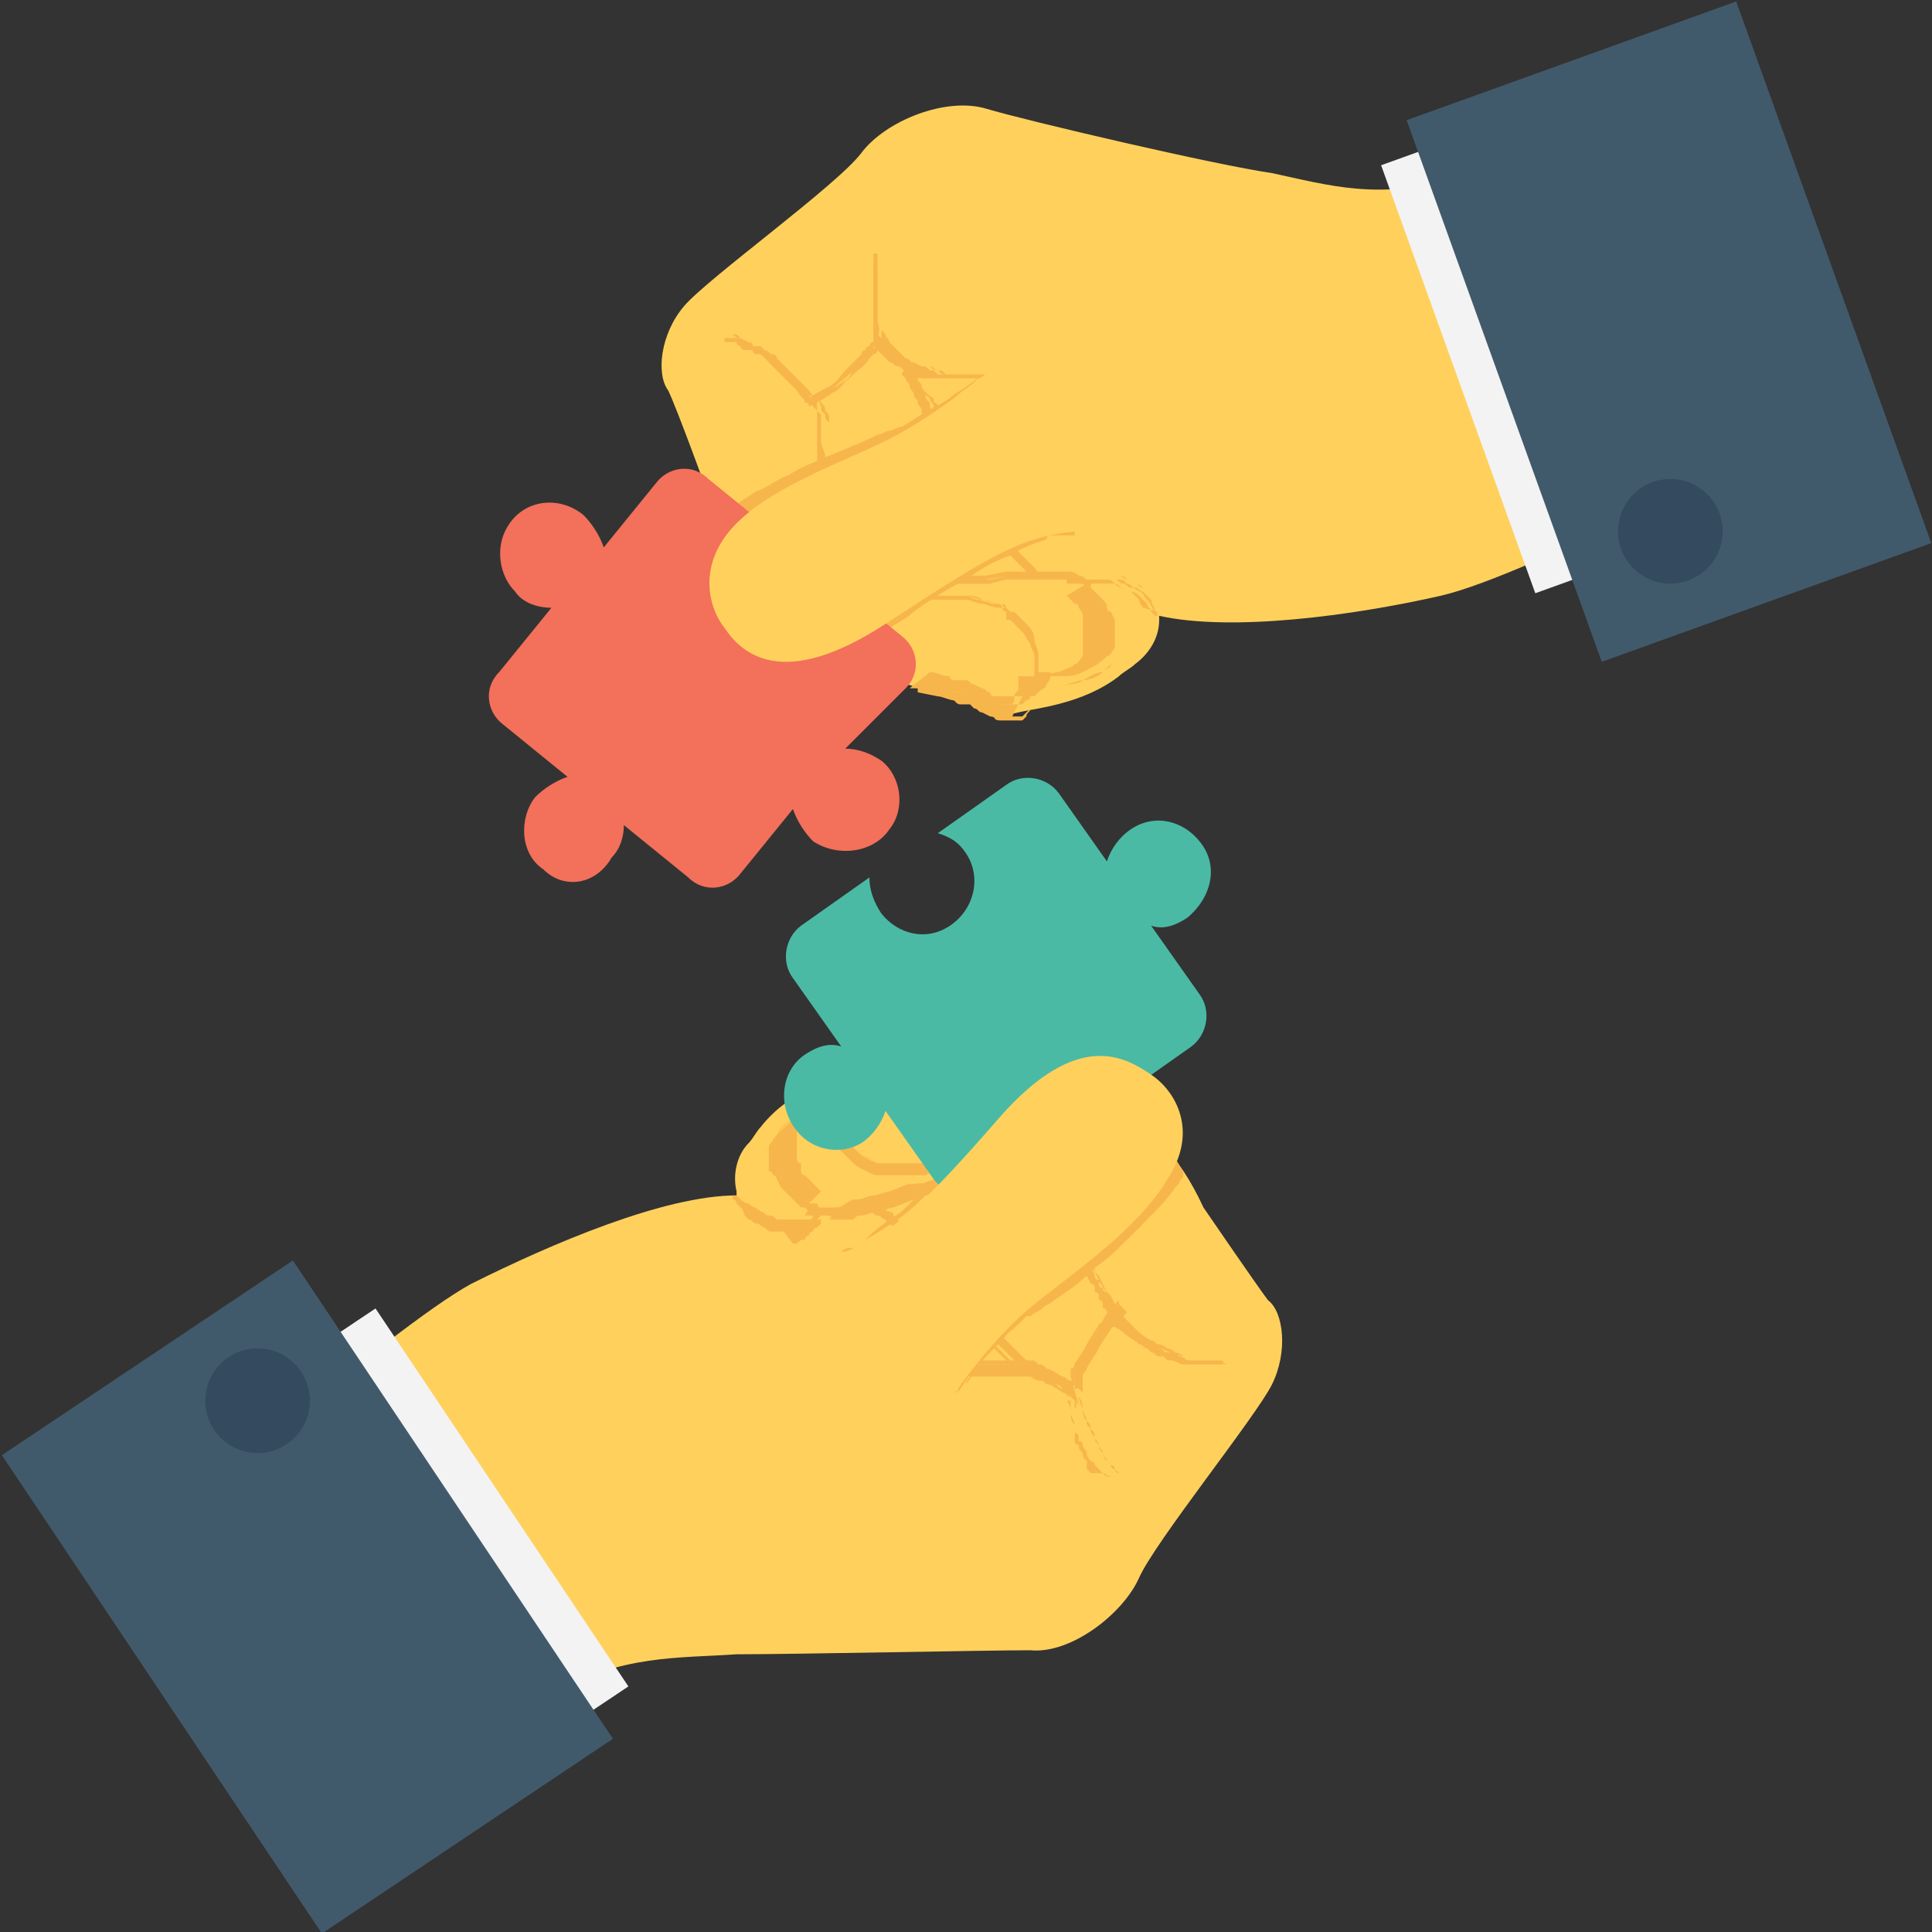 <?xml version="1.0" encoding="utf-8"?>
<!-- Generator: Adobe Illustrator 19.0.1, SVG Export Plug-In . SVG Version: 6.00 Build 0)  -->
<svg version="1.1" id="Layer_1" xmlns="http://www.w3.org/2000/svg" xmlns:xlink="http://www.w3.org/1999/xlink" x="0px" y="0px"
	 viewBox="0 0 48 48" style="enable-background:new 0 0 48 48;" xml:space="preserve">
<rect x="0" y="0" width="48" height="48" fill="#333333" stroke="none"/>
<style type="text/css">
	.st0{fill:#FFD15C;}
	.st1{fill:#415A6B;}
	.st2{fill:#F7B64C;}
	.st3{fill:#CED6E0;}
	.st4{fill:#344A5E;}
	.st5{fill:#F3F3F3;}
	.st6{fill:#F05540;}
	.st7{fill:#F3705A;}
	.st8{fill:#66C6B9;}
	.st9{fill:#55C0EB;}
	.st10{fill:#F5F6FB;}
	.st11{fill:#4ABAA5;}
	.st12{fill:#ADB3BA;}
	.st13{fill:#E8EAE9;}
	.st14{fill:#2E4556;}
	.st15{fill:#8AD7F8;}
	.st16{fill:#FFFFFF;}
	.st17{fill:#E54838;}
	.st18{fill:#3EAF99;}
	.st19{fill:#EFA943;}
	.st20{fill:#4CAEE5;}
	.st21{fill:#293F4F;}
	.st22{fill:#2D4456;}
	.st23{fill:#2E4454;}
	.st24{fill:#2A3F4F;}
	.st25{fill:#2D4151;}
	.st26{fill:#E89E3D;}
	.st27{fill:#2B4151;}
	.st28{fill:#2A4051;}
	.st29{fill:#2C4151;}
	.st30{fill:#EBEAE8;}
	.st31{fill:#3AA590;}
	.st32{fill:#E84534;}
	.st33{fill:none;}
</style>
<g>
	<g>
		<g>
			<g>
				<g>
					<path class="st0" d="M42.6,1.9l2.2,8.8c0,0-6.8,3.6-9,4.1c-2.2,0.5-5.2,0.9-7,0.5c0,0,0,0,0,0.1c0,0.4-0.2,0.8-0.6,1.1
						c-0.1,0.1-0.3,0.2-0.4,0.3c-0.9,0.7-2.1,0.8-2.5,0.9c-0.4,0.1-0.6,0-0.8-0.2c-0.2-0.1-1.3-0.4-1.6-0.4c0,0-0.1,0-0.1,0
						c-0.2-0.1-0.3-0.1-0.3-0.1s-1.2-0.4-2-1.4c-0.8-0.9-0.8-0.9-0.8-0.9s-1.5,0.6-2.1-2.4c0,0-0.8-2.2-1-2.6
						c-0.3-0.4-0.2-1.4,0.4-2.1c0.6-0.7,3.8-3,4.4-3.8s2.1-1.4,3.1-1.1c1,0.3,5.7,1.4,7.1,1.6C33,4.6,34.3,5,36.2,4.4
						C38.1,3.9,42.6,1.9,42.6,1.9z"/>
				</g>
				<g>
					<g>
						<path class="st2" d="M26.2,13.2c-0.1,0-0.2,0-0.4,0.1c-0.3,0.1-0.6,0.2-0.9,0.3c-0.4,0.2-0.7,0.4-1.1,0.6
							c-0.4,0.2-0.8,0.5-1.3,0.8c-0.2,0.1-0.5,0.3-0.7,0.5c-0.2,0.1-0.5,0.3-0.7,0.4c-0.1,0-0.1,0.1-0.2,0.1
							c0.1,0.1,0.1,0.1,0.2,0.2c0,0,0.1,0,0.1-0.1c0.3-0.1,0.5-0.3,0.8-0.4c0.2-0.2,0.5-0.3,0.7-0.5c0.4-0.3,0.9-0.6,1.3-0.8
							c0.4-0.3,0.8-0.5,1.1-0.6c0.3-0.2,0.6-0.3,0.9-0.4C26,13.3,26.1,13.3,26.2,13.2c0.1,0,0.2,0,0.3,0c0.1,0,0.2,0,0.2,0
							s-0.1,0-0.2,0C26.4,13.2,26.3,13.2,26.2,13.2z"/>
						<path class="st2" d="M21,16.2C21,16.2,20.9,16.2,21,16.2c-0.1-0.1-0.2-0.1-0.2-0.2c0,0,0,0,0,0s0,0,0,0c0.1,0,0.1-0.1,0.2-0.1
							c0.3-0.1,0.5-0.3,0.7-0.4c0.1-0.1,0.3-0.2,0.4-0.3c0.1-0.1,0.2-0.1,0.3-0.2c0.5-0.3,0.9-0.6,1.3-0.8c0.4-0.3,0.8-0.5,1.2-0.6
							c0.3-0.1,0.7-0.3,1-0.3c0.1,0,0.2,0,0.3-0.1l0,0h0c0.1,0,0.2,0,0.3,0c0.1,0,0.2,0,0.2,0c0,0,0,0,0,0c0,0,0,0,0,0
							c0,0,0,0.1,0,0.1l-0.2,0c-0.1,0-0.2,0-0.3,0l-0.1,0c-0.1,0-0.2,0-0.3,0.1c-0.3,0.1-0.6,0.2-0.9,0.4c-0.3,0.1-0.6,0.3-1.1,0.6
							c-0.4,0.3-0.8,0.6-1.3,0.8c-0.1,0.1-0.2,0.1-0.3,0.2c-0.1,0.1-0.3,0.2-0.4,0.3c-0.3,0.2-0.5,0.3-0.8,0.5
							C21.1,16.2,21,16.2,21,16.2C21,16.2,21,16.2,21,16.2z M20.8,16c0,0,0.1,0.1,0.1,0.1c0,0,0.1,0,0.1,0c0.3-0.1,0.5-0.3,0.8-0.4
							c0.1-0.1,0.3-0.2,0.4-0.3c0.1-0.1,0.2-0.1,0.3-0.2c0.4-0.3,0.9-0.6,1.3-0.8c0.5-0.3,0.8-0.5,1.1-0.6c0.1,0,0.1-0.1,0.2-0.1
							c-0.1,0-0.1,0.1-0.2,0.1c-0.3,0.1-0.7,0.3-1.1,0.6c-0.4,0.2-0.8,0.5-1.3,0.8c-0.1,0.1-0.2,0.1-0.3,0.2
							c-0.1,0.1-0.3,0.2-0.4,0.3c-0.2,0.1-0.5,0.3-0.7,0.4C20.9,16,20.9,16,20.8,16z"/>
					</g>
				</g>
				<g>
					<path class="st2" d="M18.1,13.3c0-0.1,0.1-0.1,0.1-0.2l0,0l0,0l0,0l0,0c0,0,0,0,0,0l0,0l0.1-0.1c0.2-0.2,0.5-0.4,0.7-0.5
						c0.2-0.2,0.5-0.3,0.7-0.4c0.2-0.1,0.5-0.3,0.7-0.4c0.5-0.2,0.9-0.4,1.4-0.6c0.2-0.1,0.4-0.2,0.6-0.3c0.2-0.1,0.4-0.2,0.5-0.3
						c0.3-0.2,0.6-0.4,0.8-0.6c0.2-0.2,0.4-0.3,0.5-0.4c0.1-0.1,0.2-0.2,0.2-0.2s-0.2,0.2-0.7,0.5c-0.2,0.2-0.5,0.3-0.8,0.5
						c-0.2,0.1-0.3,0.2-0.5,0.3c-0.1,0-0.2,0.1-0.3,0.1c-0.1,0-0.2,0.1-0.3,0.1c-0.4,0.2-0.9,0.4-1.4,0.6c-0.2,0.1-0.5,0.2-0.8,0.4
						c-0.3,0.1-0.5,0.3-0.8,0.4c-0.3,0.2-0.5,0.3-0.7,0.5l-0.1,0.1l0,0l0,0l0,0l0,0l0,0c-0.1,0.1-0.1,0.1-0.2,0.2c0,0,0,0,0,0.1
						c0,0.1,0.1,0.2,0.1,0.3c0,0,0,0,0,0C18,13.4,18.1,13.4,18.1,13.3z"/>
					<path class="st2" d="M18,13.6C18,13.6,18,13.6,18,13.6C17.9,13.6,17.9,13.6,18,13.6c-0.1-0.1-0.1-0.2-0.2-0.3c0,0,0,0,0,0
						l0-0.1c0-0.1,0.1-0.1,0.1-0.1c0,0,0,0,0,0l0.1-0.1c0,0,0,0,0,0l0,0l0.1-0.1c0.2-0.2,0.5-0.4,0.7-0.5c0.3-0.2,0.5-0.3,0.8-0.4
						c0.2-0.1,0.5-0.2,0.8-0.4c0.4-0.2,0.7-0.3,1.1-0.5c0.1,0,0.2-0.1,0.3-0.1c0.1,0,0.2-0.1,0.3-0.1l0.1,0c0.1,0,0.2-0.1,0.2-0.1
						c0.2-0.1,0.4-0.2,0.5-0.3c0.3-0.2,0.5-0.3,0.8-0.5c0.4-0.3,0.7-0.5,0.7-0.5c0,0,0.1,0,0.1,0s0,0.1,0,0.1c0,0-0.1,0.1-0.2,0.2
						l0,0c-0.1,0.1-0.3,0.2-0.5,0.4c-0.2,0.2-0.5,0.4-0.8,0.6c-0.2,0.1-0.3,0.2-0.5,0.3c-0.2,0.1-0.4,0.2-0.6,0.3l0,0
						c-0.1,0.1-0.3,0.1-0.4,0.2c-0.3,0.1-0.6,0.3-0.9,0.4c-0.3,0.1-0.5,0.3-0.7,0.4c-0.3,0.2-0.5,0.3-0.7,0.4
						c-0.3,0.2-0.5,0.3-0.7,0.5l-0.2,0.2c0,0-0.1,0.1-0.1,0.1c0,0,0,0,0,0c0,0,0,0,0,0.1C18.1,13.5,18,13.5,18,13.6
						C18,13.5,18,13.5,18,13.6C18,13.6,18,13.6,18,13.6z M17.9,13.2c0,0.1,0,0.1,0.1,0.2c0,0,0,0,0-0.1c0,0,0,0,0-0.1
						c0,0,0.1-0.1,0.1-0.1l0.1-0.1l0.1-0.1c0.2-0.2,0.5-0.4,0.7-0.5c0.2-0.1,0.5-0.3,0.7-0.4c0.2-0.1,0.5-0.2,0.7-0.4
						c0.3-0.2,0.6-0.3,0.9-0.4c0.1-0.1,0.3-0.1,0.4-0.2l0,0c0.2-0.1,0.4-0.2,0.6-0.3c0.2-0.1,0.4-0.2,0.5-0.3c0.1,0,0.1-0.1,0.2-0.1
						c-0.1,0-0.1,0.1-0.2,0.1c-0.2,0.1-0.3,0.2-0.5,0.3c-0.1,0-0.1,0.1-0.2,0.1l-0.1,0c-0.1,0-0.2,0.1-0.3,0.1
						c-0.1,0-0.2,0.1-0.3,0.1c-0.3,0.1-0.7,0.3-1.1,0.5c-0.3,0.1-0.5,0.2-0.8,0.4c-0.2,0.1-0.5,0.3-0.8,0.4
						c-0.3,0.2-0.5,0.3-0.7,0.5L18.1,13c0,0,0,0,0,0C18,13.1,18,13.1,17.9,13.2L17.9,13.2z M18.1,13.3L18.1,13.3L18.1,13.3z"/>
				</g>
				<g>
					<g>
						<path class="st2" d="M22.6,17.1c0.3,0,0.6,0,0.9,0.1c0.1,0,0.2,0,0.2,0l0.1,0l0.1,0c0.1,0,0.2,0.1,0.2,0.1l0.2,0.1
							c0.1,0.1,0.3,0.1,0.4,0.1c0,0,0.1,0,0.1,0c0,0,0.1,0,0.1,0c0,0,0,0,0.1,0l0.1,0c0,0,0,0,0,0c0,0,0,0,0,0l0,0l0,0l0,0
							c0,0,0,0,0,0l0,0l0,0l0,0l0,0l0,0l0,0c0.1,0,0.1-0.1,0.1-0.2c0-0.1,0.1-0.1,0.1-0.2c0,0,0-0.1,0-0.1c0,0,0-0.1,0-0.1l0-0.1
							l0.1,0c0.1,0,0.2,0,0.2,0c0.1,0,0.2,0,0.2,0c0.2,0,0.3-0.1,0.5-0.1c0.2-0.1,0.3-0.1,0.4-0.2c0.1,0,0.1-0.1,0.2-0.2
							c0,0,0,0,0,0l0,0l0,0l0,0l0,0c0,0,0,0,0,0l0,0l0,0c0,0,0-0.1,0-0.1l0-0.1l0-0.1c0,0,0-0.1,0-0.1c0,0,0-0.1,0-0.1
							c0,0,0-0.1,0-0.1c0,0,0-0.1,0-0.1l0-0.1l0-0.1c0,0,0-0.1,0-0.1c0-0.1-0.1-0.2-0.1-0.2c0,0,0-0.1-0.1-0.1l-0.1-0.1l-0.1-0.1
							L27,14.5c0,0-0.1,0-0.1-0.1l-0.1,0c0,0,0.1,0,0.1,0c0,0,0.1,0,0.1,0.1l0.1,0.1l0.1,0.1l0.1,0.1c0,0,0.1,0.1,0.1,0.1
							c0.1,0.1,0.1,0.1,0.1,0.2c0,0,0,0.1,0.1,0.1l0,0.1l0,0.1c0,0,0,0.1,0,0.1c0,0,0,0.1,0,0.1c0,0,0,0.1,0,0.1c0,0,0,0.1,0,0.1
							l0,0.1l0,0.1c0,0,0,0.1,0,0.1l0,0l0,0l0,0l0,0l0,0l0,0c0,0,0,0,0,0.1c-0.1,0.1-0.1,0.1-0.2,0.2c-0.1,0.1-0.3,0.2-0.5,0.3
							c-0.2,0.1-0.3,0.1-0.5,0.1c-0.1,0-0.2,0-0.3,0c-0.1,0-0.2,0-0.3,0l0.1-0.1c0,0.1,0,0.1,0,0.1c0,0,0,0.1,0,0.1
							c0,0.1-0.1,0.2-0.1,0.2c0,0.1-0.1,0.1-0.2,0.2l-0.1,0l0,0l0,0l0,0l0,0l0,0l0,0l-0.1,0c0,0,0,0-0.1,0c0,0,0,0-0.1,0l-0.1,0
							c0,0,0,0-0.1,0c0,0-0.1,0-0.1,0c0,0-0.1,0-0.1,0c-0.1,0-0.2,0-0.2-0.1c-0.1,0-0.1-0.1-0.2-0.1l-0.2-0.1
							c-0.1,0-0.1-0.1-0.2-0.1l-0.1,0l-0.1,0c-0.1,0-0.2,0-0.2-0.1c-0.2,0-0.3-0.1-0.5-0.1L22.6,17.1z"/>
						<path class="st2" d="M25.1,17.9C25.1,17.9,25.1,17.9,25.1,17.9c-0.1,0-0.1,0-0.1,0c0,0-0.1,0-0.1,0c-0.1,0-0.2,0-0.2-0.1
							c-0.1,0-0.2-0.1-0.2-0.1l-0.2-0.1c-0.1,0-0.1-0.1-0.2-0.1l-0.1,0l-0.1,0c-0.1,0-0.1,0-0.2-0.1c-0.1,0-0.3-0.1-0.4-0.1
							l-0.5-0.1c0,0,0,0,0-0.1s0,0,0.1,0c0.4,0,0.7,0.1,0.9,0.1c0.1,0,0.2,0,0.2,0l0.1,0l0.1,0c0.1,0,0.2,0.1,0.2,0.1l0.2,0.1
							c0.1,0.1,0.3,0.1,0.4,0.1c0,0,0.1,0,0.1,0c0,0,0.1,0,0.1,0c0,0,0,0,0,0l0.1,0c0,0,0,0,0,0l0,0c0,0,0,0,0,0l0.1,0c0,0,0,0,0,0
							l0.1-0.1c0.1,0,0.1-0.1,0.1-0.1c0-0.1,0.1-0.1,0.1-0.2c0,0,0-0.1,0-0.1c0,0,0-0.1,0-0.1l0-0.1c0,0,0-0.1,0-0.1l0.1,0
							c0.1,0,0.2,0,0.2,0c0.1,0,0.2,0,0.2,0c0.2,0,0.3-0.1,0.5-0.1c0.2-0.1,0.3-0.1,0.4-0.2c0.1,0,0.1-0.1,0.2-0.2l0,0c0,0,0,0,0,0
							l0,0c0,0,0,0,0,0c0,0,0-0.1,0-0.1l0-0.1l0-0.1c0,0,0,0,0-0.1c0,0,0,0,0-0.1c0,0,0,0,0-0.1c0,0,0,0,0-0.1c0,0,0,0,0-0.1
							c0,0,0,0,0,0c0,0,0-0.1,0-0.1l0-0.1c0,0,0-0.1,0-0.1c0-0.1-0.1-0.1-0.1-0.2l0,0c0,0,0,0,0-0.1l-0.1-0.1L27,14.6l-0.1-0.1
							c0,0,0,0-0.1,0l0,0l-0.1,0c0,0,0,0,0-0.1c0,0,0,0,0.1,0l0,0c0,0,0.1,0,0.1,0c0,0,0.1,0,0.1,0.1l0.1,0.1l0.1,0.1l0.1,0.1
							c0,0,0,0,0.1,0.1l0,0c0,0.1,0.1,0.1,0.1,0.2c0,0,0,0.1,0.1,0.1l0.1,0.2c0,0,0,0.1,0,0.1c0,0,0,0,0,0c0,0,0,0.1,0,0.1
							c0,0,0,0,0,0c0,0,0,0.1,0,0.1l0,0c0,0,0,0.1,0,0.1l0,0.1l0,0.1c0,0,0,0.1,0,0.1l0,0c0,0,0,0,0,0c0,0,0,0,0,0l0,0c0,0,0,0,0,0
							l0,0c-0.1,0.1-0.1,0.2-0.2,0.2c-0.1,0.1-0.3,0.2-0.5,0.3c-0.2,0.1-0.3,0.1-0.5,0.1c-0.1,0-0.2,0-0.3,0c0,0-0.1,0-0.1,0
							c0,0,0,0,0,0c0,0,0,0.1,0,0.1c0,0.1-0.1,0.2-0.1,0.2c0,0.1-0.1,0.1-0.2,0.2l-0.1,0.1c0,0,0,0,0,0l-0.1,0c0,0,0,0-0.1,0l0,0
							c0,0,0,0-0.1,0L25.1,17.9C25.2,17.9,25.2,17.9,25.1,17.9z M23.9,17.3L23.9,17.3l0.1,0.1c0.1,0,0.1,0.1,0.2,0.1l0.2,0.1
							c0.1,0,0.1,0.1,0.2,0.1c0.1,0,0.2,0.1,0.2,0.1c0,0,0.1,0,0.1,0c0,0,0.1,0,0.1,0c0,0,0,0,0,0l0.1,0c0,0,0,0,0.1,0l0,0
							c0,0,0,0,0,0l0.1,0l0,0l0.1,0l0,0c0.1-0.1,0.1-0.1,0.2-0.2c0-0.1,0.1-0.1,0.1-0.2c0,0,0-0.1,0-0.1c0,0,0,0,0,0c0,0,0,0,0,0
							c0,0,0,0,0,0c0,0,0,0.1,0,0.1c0,0.1-0.1,0.1-0.1,0.2c0,0.1-0.1,0.1-0.1,0.2l-0.1,0.1c0,0,0,0,0,0c0,0,0,0,0,0c0,0,0,0,0,0h0
							l0,0c0,0,0,0,0,0c0,0,0,0,0,0l0,0c0,0,0,0,0,0l-0.1,0c0,0,0,0-0.1,0c0,0-0.1,0-0.1,0c0,0-0.1,0-0.1,0c-0.2,0-0.3-0.1-0.4-0.1
							l-0.2-0.1c-0.1,0-0.1-0.1-0.2-0.1L23.9,17.3z M25.8,16.9L25.8,16.9C25.8,17,25.8,17,25.8,16.9C25.8,17,25.8,17,25.8,16.9
							L25.8,16.9C25.9,16.9,25.9,16.9,25.8,16.9L25.8,16.9z M26,16.9C26,16.9,26,16.9,26,16.9C26,16.9,26,16.9,26,16.9
							c0.1,0.1,0.1,0.1,0.1,0.1c0.1,0,0.2,0,0.3,0c0.2,0,0.4-0.1,0.5-0.1c0.2-0.1,0.3-0.2,0.5-0.2c0.1-0.1,0.1-0.1,0.2-0.2l0,0
							c0,0,0,0,0,0l0,0c0,0,0,0,0,0l0-0.1c0,0,0,0,0-0.1l0-0.1l0-0.1c0,0,0-0.1,0-0.1l0,0c0,0,0-0.1,0-0.1c0,0,0,0,0,0
							c0,0,0-0.1,0-0.1c0,0,0,0,0,0c0,0,0-0.1,0-0.1l0-0.1l0,0.1c0,0,0,0.1,0,0.1c0,0,0,0,0,0c0,0,0,0.1,0,0.1c0,0,0,0,0,0
							c0,0,0,0.1,0,0.1c0,0,0,0,0,0.1c0,0,0,0,0,0.1l0,0.1l0,0.1c0,0,0,0.1,0,0.1c0,0,0,0,0,0c0,0,0,0,0,0l0,0c0,0,0,0,0,0l0,0
							c0,0.1-0.1,0.1-0.2,0.2c-0.1,0.1-0.3,0.2-0.5,0.2c-0.1,0.1-0.3,0.1-0.5,0.1c-0.1,0-0.2,0-0.3,0C26,16.9,26,16.9,26,16.9z"/>
					</g>
				</g>
				<g>
					<g>
						<path class="st2" d="M25.8,16.9c0,0,0-0.1,0-0.2c0-0.1,0-0.3-0.1-0.5c0-0.1-0.1-0.2-0.1-0.3c0-0.1-0.1-0.2-0.2-0.3
							c-0.1-0.1-0.2-0.2-0.3-0.3l0,0l0,0c0,0,0,0,0,0l0,0L25,15.2c-0.1,0-0.1-0.1-0.2-0.1C24.7,15,24.5,15,24.4,15
							c-0.1,0-0.3-0.1-0.4-0.1c-0.1,0-0.3,0-0.4,0c-0.1,0-0.1,0-0.2,0c-0.1,0-0.1,0-0.2,0c-0.1,0-0.2,0-0.3,0c-0.1,0-0.2,0-0.2,0
							c-0.1,0-0.2,0-0.2,0s0.1,0,0.2,0c0.1,0,0.1,0,0.2,0c0.1,0,0.2,0,0.3,0c0.1,0,0.2,0,0.4,0c0.1,0,0.3,0,0.4,0
							c0.1,0,0.3,0,0.4,0.1c0.1,0,0.3,0.1,0.4,0.1c0.1,0,0.1,0.1,0.2,0.1l0.1,0.1l0,0c0,0,0,0,0,0l0,0l0,0c0.1,0.1,0.2,0.2,0.3,0.3
							c0.1,0.1,0.2,0.2,0.2,0.4c0,0.1,0.1,0.2,0.1,0.3c0,0.2,0,0.4,0,0.5C25.9,16.9,25.8,16.9,25.8,16.9z"/>
						<path class="st2" d="M25.8,17C25.8,17,25.8,17,25.8,17C25.8,17,25.8,17,25.8,17c0-0.1,0-0.1,0-0.2c0-0.2,0-0.3-0.1-0.5
							c0-0.1-0.1-0.2-0.1-0.3c-0.1-0.1-0.1-0.2-0.2-0.3c-0.1-0.1-0.2-0.2-0.3-0.3l-0.1,0c0,0,0,0,0,0L25,15.2c0,0-0.1,0-0.1-0.1
							c0,0,0,0-0.1,0c-0.1,0-0.3-0.1-0.4-0.1c-0.1,0-0.2-0.1-0.4-0.1c-0.1,0-0.3,0-0.4,0c-0.1,0-0.1,0-0.2,0c-0.1,0-0.1,0-0.2,0
							c-0.1,0-0.2,0-0.3,0l-0.2,0c-0.1,0-0.2,0-0.2,0c0,0,0,0,0,0s0,0,0-0.1c0,0,0.1,0,0.2,0l0.2,0c0.1,0,0.2,0,0.3,0
							c0.1,0,0.2,0,0.4,0c0.1,0,0.3,0,0.4,0c0.1,0,0.3,0,0.4,0.1c0.2,0,0.3,0.1,0.4,0.1c0,0,0,0,0.1,0c0,0,0.1,0,0.1,0.1l0.1,0.1
							l0,0c0,0,0,0,0,0l0.1,0c0.1,0.1,0.2,0.2,0.3,0.3c0.1,0.1,0.2,0.2,0.2,0.4c0,0.1,0.1,0.2,0.1,0.4c0,0.2,0,0.4,0,0.5
							C25.9,16.9,25.9,16.9,25.8,17C25.9,17,25.9,17,25.8,17z M23.9,14.8C24,14.8,24,14.8,23.9,14.8c0.2,0,0.3,0.1,0.4,0.1
							c0.1,0,0.3,0.1,0.4,0.1c0,0,0,0,0.1,0c0,0,0.1,0,0.1,0.1l0.1,0.1c0,0,0,0,0,0h0l0,0c0.1,0.1,0.2,0.2,0.3,0.3c0,0,0,0,0,0
							c0,0,0,0,0,0c-0.1-0.1-0.2-0.2-0.3-0.3l-0.1-0.1L25,15.1c0,0-0.1,0-0.1-0.1c0,0,0,0-0.1,0c-0.1,0-0.3-0.1-0.4-0.1
							C24.3,14.9,24.1,14.8,23.9,14.8C24,14.8,24,14.8,23.9,14.8z"/>
					</g>
				</g>
				<g>
					<g>
						<path class="st2" d="M28.7,15.2C28.7,15.2,28.7,15.2,28.7,15.2c-0.1-0.1-0.1-0.2-0.2-0.3c-0.1-0.1-0.1-0.2-0.2-0.2
							c0,0-0.1-0.1-0.2-0.1c-0.1,0-0.1-0.1-0.2-0.1c-0.1,0-0.1-0.1-0.2-0.1c0,0-0.1,0-0.1,0c0,0-0.1,0-0.1,0c0,0-0.1,0-0.1,0
							c0,0-0.1,0-0.1,0c0,0-0.1,0-0.1,0c0,0-0.1,0-0.1,0c-0.1,0-0.1,0-0.1,0c0,0-0.1,0-0.1,0c-0.1,0-0.1,0-0.1,0s0,0,0.1,0
							c0,0,0.1,0,0.1,0c0,0,0.1,0,0.1,0c0.1,0,0.1,0,0.2,0c0.1,0,0.1,0,0.2,0c0,0,0.1,0,0.1,0l0.1,0l0.1,0c0.1,0,0.1,0,0.2,0.1
							c0.1,0,0.1,0.1,0.2,0.1c0.1,0,0.1,0.1,0.2,0.1c0,0,0.1,0.1,0.1,0.1c0,0,0.1,0.1,0.1,0.1C28.6,15,28.7,15.1,28.7,15.2
							C28.7,15.2,28.7,15.2,28.7,15.2z"/>
						<path class="st2" d="M28.7,15.3C28.7,15.3,28.7,15.3,28.7,15.3c0,0-0.1-0.1-0.1-0.1c0-0.1-0.1-0.1-0.1-0.2
							c-0.1-0.1-0.2-0.2-0.2-0.2c0,0-0.1-0.1-0.2-0.1c-0.1,0-0.1-0.1-0.2-0.1c-0.1,0-0.1,0-0.2-0.1c0,0-0.1,0-0.1,0c0,0,0,0-0.1,0
							l0,0c0,0,0,0-0.1,0l0,0c0,0-0.1,0-0.1,0c0,0,0,0,0,0c0,0,0,0-0.1,0l0,0c0,0,0,0-0.1,0c0,0,0,0-0.1,0c0,0-0.1,0-0.1,0
							c0,0,0,0-0.1,0c0,0,0,0-0.1,0c-0.1,0-0.1,0-0.1,0c0,0,0,0-0.1,0c0,0,0,0,0-0.1c0,0,0,0,0.1,0c0,0,0.1,0,0.1,0l0,0
							c0,0,0.1,0,0.1,0l0,0c0,0,0.1,0,0.2,0c0.1,0,0.1,0,0.2,0c0,0,0.1,0,0.1,0l0.1,0l0.1,0c0.1,0,0.1,0,0.2,0.1
							c0.1,0,0.1,0.1,0.2,0.1c0.1,0,0.1,0.1,0.2,0.1c0,0,0.1,0.1,0.1,0.1c0,0,0.1,0.1,0.1,0.1c0,0.1,0.1,0.2,0.1,0.2
							C28.8,15.2,28.8,15.2,28.7,15.3C28.8,15.2,28.8,15.3,28.7,15.3C28.7,15.3,28.7,15.3,28.7,15.3z M27.6,14.3
							C27.6,14.3,27.6,14.3,27.6,14.3L27.6,14.3c0,0,0.1,0,0.1,0c0,0,0.1,0,0.1,0c0.1,0,0.1,0,0.2,0.1c0.1,0,0.1,0.1,0.2,0.1
							c0.1,0,0.1,0.1,0.2,0.1c0,0,0,0,0,0c0,0,0,0,0,0c0,0-0.1-0.1-0.2-0.1c-0.1,0-0.1-0.1-0.2-0.1c-0.1,0-0.1-0.1-0.2-0.1
							L27.6,14.3C27.6,14.3,27.6,14.3,27.6,14.3C27.6,14.3,27.6,14.3,27.6,14.3z"/>
					</g>
				</g>
				<g>
					<g>
						<path class="st2" d="M20.6,12.7c0-0.2,0-0.4,0-0.7c0-0.1,0-0.2,0-0.3c0-0.1,0-0.2,0-0.3c0-0.1,0-0.1,0-0.2l0-0.2l0-0.2
							c0-0.1,0-0.1,0-0.2c0-0.1,0-0.1,0-0.2c0-0.1,0-0.1-0.1-0.2c0-0.1,0-0.1-0.1-0.2l-0.1-0.1l0,0l0,0c0.2-0.1,0.3-0.2,0.5-0.3
							c0.2-0.1,0.3-0.2,0.4-0.4c0.1-0.1,0.3-0.3,0.4-0.4c0,0,0.1-0.1,0.1-0.1c0,0,0-0.1,0.1-0.1c0,0,0-0.1,0.1-0.1c0,0,0,0,0-0.1
							c0,0,0,0,0-0.1l0-0.1l0.1,0.1c0,0.1,0.1,0.1,0.1,0.2c0,0,0.1,0.1,0.1,0.1c0.1,0.1,0.2,0.2,0.3,0.3c0.1,0,0.1,0.1,0.2,0.1
							c0.1,0,0.1,0.1,0.2,0.1l0.1,0l0.1,0c0.1,0,0.1,0.1,0.2,0.1c0.1,0,0.1,0,0.2,0.1c0.1,0,0.1,0,0.2,0c0.1,0,0.1,0,0.2,0
							c0.1,0,0.1,0,0.2,0c0.1,0,0.1,0,0.2,0c0.1,0,0.1,0,0.2,0c0.1,0,0.1,0,0.2,0c0.1,0,0.1,0,0.2,0c-0.1,0-0.1,0-0.2,0
							c-0.1,0-0.1,0-0.2,0c-0.1,0-0.1,0-0.2,0c-0.1,0-0.1,0-0.2,0c-0.1,0-0.1,0-0.2,0c-0.1,0-0.1,0-0.2,0c-0.1,0-0.1,0-0.2,0
							c-0.1,0-0.1,0-0.2-0.1c-0.1,0-0.1,0-0.2-0.1l-0.1,0l-0.1,0c-0.1,0-0.1-0.1-0.2-0.1C22.4,9,22.3,9,22.3,9
							c-0.1-0.1-0.2-0.2-0.3-0.3c0,0-0.1-0.1-0.1-0.1c0-0.1-0.1-0.1-0.1-0.2l0.1,0c0,0,0,0.1,0,0.1c0,0,0,0.1,0,0.1
							c0,0,0,0.1-0.1,0.1c0,0,0,0.1-0.1,0.1c0,0-0.1,0.1-0.1,0.1c-0.1,0.2-0.3,0.3-0.4,0.4c-0.1,0.1-0.3,0.3-0.4,0.4
							c-0.2,0.1-0.3,0.2-0.5,0.3l0-0.1l0.1,0.2c0,0.1,0,0.1,0.1,0.2c0,0.1,0,0.1,0.1,0.2c0,0.1,0,0.1,0,0.2c0,0.1,0,0.1,0,0.2l0,0.2
							l0,0.2c0,0.1,0,0.1,0,0.2c0,0.1,0,0.1,0,0.2c0,0.1,0,0.1,0,0.2c0,0.1,0,0.2,0,0.3C20.6,12.2,20.6,12.4,20.6,12.7z"/>
						<path class="st2" d="M20.6,12.7L20.6,12.7C20.6,12.7,20.6,12.7,20.6,12.7c-0.1-0.3-0.1-0.5-0.1-0.7c0-0.1,0-0.2,0-0.3l0-0.1
							c0-0.1,0-0.2,0-0.2l0,0c0,0,0-0.1,0-0.1l-0.1-0.3c0,0,0-0.1,0-0.1l0-0.1c0,0,0-0.1,0-0.1c0,0,0,0,0-0.1c0,0,0-0.1,0-0.1l0-0.1
							c0,0,0-0.1,0-0.1L20.1,10c0,0,0-0.1,0-0.1l0,0c0.1-0.1,0.3-0.2,0.5-0.3c0.2-0.1,0.3-0.3,0.4-0.4c0.2-0.2,0.3-0.3,0.4-0.4
							c0,0,0-0.1,0.1-0.1l0,0c0,0,0-0.1,0.1-0.1c0,0,0-0.1,0.1-0.1c0,0,0,0,0,0c0,0,0,0,0,0c0,0,0,0,0,0l0-0.2c0,0,0,0,0,0
							c0,0,0,0,0.1,0l0.1,0.1c0,0,0.1,0.1,0.1,0.1c0,0,0.1,0.1,0.1,0.1c0.1,0.1,0.2,0.2,0.3,0.3c0.1,0,0.1,0.1,0.2,0.1
							C22.6,9,22.6,9,22.7,9l0.2,0.1c0.1,0,0.1,0,0.2,0.1c0.1,0,0.1,0,0.2,0.1l0.1,0c0.1,0,0.1,0,0.2,0c0,0,0.1,0,0.1,0l0.1,0
							c0,0,0.1,0,0.1,0c0.1,0,0.1,0,0.2,0c0.1,0,0.1,0,0.2,0c0,0,0.1,0,0.1,0c0,0,0.1,0,0.1,0c0,0,0.1,0,0.1,0l0,0c0,0,0,0,0,0
							c0,0,0,0,0,0c0,0,0,0.1,0,0.1l-0.1,0c0,0-0.1,0-0.1,0l-0.1,0c0,0-0.1,0-0.1,0l0,0c-0.1,0-0.1,0-0.2,0c-0.1,0-0.1,0-0.2,0
							c-0.1,0-0.1,0-0.2,0l0,0c-0.1,0-0.1,0-0.2,0c-0.1,0-0.1,0-0.2,0l-0.1,0c-0.1,0-0.1,0-0.2,0c-0.1,0-0.1,0-0.2-0.1c0,0,0,0,0,0
							l-0.2-0.1c-0.1,0-0.1-0.1-0.2-0.1c-0.1,0-0.1-0.1-0.2-0.1c-0.1-0.1-0.2-0.2-0.3-0.3c0,0-0.1-0.1-0.1-0.1c0,0,0,0.1,0,0.1
							c0,0,0,0.1-0.1,0.1c0,0-0.1,0.1-0.1,0.1c-0.1,0.1-0.2,0.3-0.4,0.4c-0.1,0.1-0.3,0.3-0.4,0.4c-0.1,0.1-0.3,0.2-0.4,0.3l0,0.1
							c0,0,0,0.1,0,0.1l0,0.1c0,0,0,0.1,0,0.1c0,0,0,0,0,0.1c0,0,0,0.1,0,0.1l0,0.1c0,0,0,0.1,0,0.1l0,0.2l0,0.2c0,0,0,0.1,0,0.1
							c0,0,0,0,0,0.1c0,0.1,0,0.1,0,0.2l0,0.1c0,0,0,0.1,0,0.1c0,0.1,0,0.2,0,0.3C20.7,12.2,20.7,12.5,20.6,12.7
							C20.7,12.7,20.6,12.7,20.6,12.7z M20.2,10.1L20.2,10.1C20.3,10.2,20.3,10.2,20.2,10.1C20.3,10.2,20.3,10.2,20.2,10.1
							L20.2,10.1C20.2,10.1,20.2,10.1,20.2,10.1z M20.3,10C20.3,10,20.3,10,20.3,10c0.1-0.1,0.3-0.2,0.4-0.3
							c0.2-0.1,0.3-0.3,0.4-0.4c0.2-0.1,0.3-0.3,0.4-0.4c0,0,0.1-0.1,0.1-0.1c0,0,0-0.1,0.1-0.1c0,0,0-0.1,0.1-0.1c0,0,0,0,0,0
							c0,0,0,0,0,0c0,0,0,0,0,0c0,0,0,0.1-0.1,0.1c0,0,0,0.1-0.1,0.1l0,0c0,0,0,0.1-0.1,0.1c-0.1,0.1-0.2,0.3-0.4,0.4
							c-0.1,0.1-0.3,0.2-0.4,0.4C20.5,9.8,20.4,9.9,20.3,10z M21.8,8.5C21.8,8.5,21.9,8.5,21.8,8.5C21.9,8.6,22,8.6,22,8.7
							c0.1,0.1,0.1,0.1,0.2,0.2c-0.1-0.1-0.1-0.1-0.2-0.2C22,8.6,21.9,8.6,21.8,8.5C21.9,8.5,21.8,8.5,21.8,8.5
							C21.8,8.5,21.8,8.5,21.8,8.5z"/>
					</g>
				</g>
				<g>
					<g>
						<path class="st2" d="M22.4,9C22.4,9,22.5,9,22.4,9c0.1,0.1,0.2,0.2,0.3,0.3c0,0,0.1,0.1,0.1,0.2c0,0.1,0.1,0.1,0.1,0.2
							c0,0.1,0.1,0.1,0.1,0.2c0,0.1,0.1,0.1,0.1,0.2c0,0.1,0.1,0.1,0.1,0.2c0,0.1,0.1,0.1,0.1,0.2c0,0.1,0.1,0.1,0.1,0.2
							c0,0.1,0,0.1,0.1,0.2c0,0.1,0,0.1,0,0.2c0,0,0,0.1,0,0.1c0,0.1,0,0.1,0,0.1s0,0,0-0.1c0,0,0-0.1-0.1-0.1c0,0,0-0.1-0.1-0.1
							c0-0.1-0.1-0.1-0.1-0.2c0-0.1-0.1-0.1-0.1-0.2c0-0.1-0.1-0.1-0.1-0.2c0-0.1-0.1-0.1-0.1-0.2c0-0.1-0.1-0.1-0.1-0.2
							c0-0.1-0.1-0.1-0.1-0.2c0-0.1-0.1-0.1-0.1-0.2c0-0.1-0.1-0.1-0.1-0.2c0,0-0.1-0.1-0.1-0.1C22.5,9.1,22.5,9.1,22.4,9
							C22.4,9,22.4,9,22.4,9z"/>
						<path class="st2" d="M23.7,11.3C23.7,11.3,23.6,11.3,23.7,11.3c0,0-0.1-0.1-0.1-0.1L23.5,11c0,0,0-0.1-0.1-0.1
							c0-0.1-0.1-0.1-0.1-0.2l0,0c0,0,0-0.1-0.1-0.1c0,0,0-0.1-0.1-0.1s0-0.1-0.1-0.1c0,0,0-0.1-0.1-0.1l0-0.1C23,10,23,10,23,9.9
							l-0.1-0.1c0-0.1-0.1-0.1-0.1-0.2c0,0,0-0.1,0-0.1c0,0,0-0.1-0.1-0.1c0,0-0.1-0.1-0.1-0.1l0,0c0,0-0.1-0.1-0.1-0.1
							c0,0-0.1-0.1-0.1-0.1c0-0.1-0.1-0.1-0.1-0.1c0,0,0,0,0-0.1c0,0,0,0,0.1,0c0,0,0,0,0.1,0.1c0.1,0.1,0.1,0.1,0.2,0.2
							c0,0,0.1,0.1,0.1,0.2c0,0.1,0.1,0.1,0.1,0.2l0,0c0,0.1,0.1,0.1,0.1,0.2c0,0,0,0.1,0,0.1c0,0,0.1,0.1,0.1,0.1c0,0,0,0.1,0,0.1
							c0,0,0,0.1,0.1,0.1l0,0c0,0.1,0.1,0.1,0.1,0.2c0,0.1,0.1,0.1,0.1,0.2l0,0c0,0.1,0,0.1,0.1,0.2c0,0.1,0,0.1,0,0.2l0,0.1
							C23.7,11.2,23.7,11.2,23.7,11.3C23.7,11.2,23.7,11.3,23.7,11.3C23.7,11.3,23.7,11.3,23.7,11.3z M22.9,9.6
							C22.9,9.6,22.9,9.6,22.9,9.6C23,9.7,23,9.7,23,9.8l0.1,0.1c0,0.1,0.1,0.1,0.1,0.2l0,0.1c0,0,0.1,0.1,0.1,0.1
							c0,0,0,0.1,0.1,0.1c0,0,0,0.1,0.1,0.1c0,0,0,0,0,0c0,0,0,0,0,0c0-0.1-0.1-0.1-0.1-0.2l0,0c0,0,0-0.1-0.1-0.1c0,0,0-0.1,0-0.1
							c0,0,0-0.1-0.1-0.1c0,0,0-0.1,0-0.1C23,9.8,23,9.7,22.9,9.6L22.9,9.6C22.9,9.6,22.9,9.6,22.9,9.6z"/>
					</g>
				</g>
				<g>
					<g>
						<path class="st2" d="M21.7,8.3c0,0,0-0.1,0-0.3c0-0.1,0-0.2,0-0.3c0-0.1,0-0.1,0-0.2c0-0.1,0-0.1,0-0.2c0-0.1,0-0.1,0-0.2
							c0-0.1,0-0.1,0-0.2c0-0.1,0-0.1,0-0.2c0-0.1,0-0.1,0-0.2c0,0,0-0.1,0-0.1c0,0,0-0.1,0-0.1c0-0.1,0-0.1,0-0.1s0,0,0,0.1
							c0,0,0,0.1,0,0.1c0,0,0,0.1,0,0.1c0,0,0,0.1,0.1,0.2c0,0.1,0,0.1,0,0.2c0,0.1,0,0.1,0,0.2c0,0.1,0,0.1,0,0.2
							c0,0.1,0,0.1,0,0.2c0,0.1,0,0.1,0,0.2c0,0.1,0,0.2,0,0.3c0,0.2,0,0.3,0,0.3L21.7,8.3z"/>
						<path class="st2" d="M21.8,8.4C21.8,8.4,21.8,8.4,21.8,8.4l-0.1,0c0,0,0,0,0,0c0,0,0,0,0,0c0,0,0-0.1,0-0.3c0-0.1,0-0.2,0-0.3
							c0,0,0-0.1,0-0.1l0-0.1c0,0,0-0.1,0-0.1l0-0.1c0,0,0-0.1,0-0.1c0-0.1,0-0.1,0-0.2l0,0c0-0.1,0-0.1,0-0.2l0-0.1
							c0,0,0-0.1,0-0.1l0-0.1c0,0,0,0,0-0.1c0,0,0,0,0,0l0-0.1c0,0,0-0.1,0-0.1c0,0,0.1,0,0.1,0l0,0.1c0,0,0,0.1,0,0.1
							c0,0,0,0,0,0.1l0,0.1c0,0,0,0.1,0,0.1l0,0c0,0.1,0,0.1,0,0.2c0,0.1,0,0.1,0,0.2c0,0,0,0.1,0,0.1l0,0c0,0,0,0.1,0,0.1l0,0.1
							c0,0.1,0,0.1,0,0.2c0,0.1,0,0.2,0,0.3C21.9,8.2,21.8,8.4,21.8,8.4C21.8,8.4,21.8,8.4,21.8,8.4C21.8,8.4,21.8,8.4,21.8,8.4z
							 M21.7,8.3L21.7,8.3c0,0,0-0.1,0-0.2C21.8,8.2,21.7,8.3,21.7,8.3z"/>
					</g>
				</g>
				<g>
					<g>
						<path class="st2" d="M20.1,10.1C20.1,10.1,20.1,10.1,20.1,10.1c0,0,0-0.1-0.1-0.1c0-0.1-0.1-0.2-0.2-0.3
							c-0.1-0.1-0.2-0.2-0.3-0.3c-0.1-0.1-0.1-0.1-0.2-0.2c-0.1-0.1-0.1-0.1-0.2-0.2C19.1,8.9,19,8.9,19,8.8
							c-0.1-0.1-0.1-0.1-0.2-0.1c0,0-0.1,0-0.1-0.1c0,0-0.1,0-0.1-0.1c-0.1,0-0.1-0.1-0.2-0.1c-0.1,0-0.1,0-0.2-0.1
							c-0.1,0-0.1,0-0.1,0c-0.1,0-0.1,0-0.1,0s0,0,0.1,0c0,0,0.1,0,0.1,0c0.1,0,0.1,0,0.2,0.1c0.1,0,0.1,0.1,0.2,0.1
							c0,0,0.1,0,0.1,0.1c0,0,0.1,0,0.1,0.1c0.1,0,0.1,0.1,0.2,0.1c0.1,0,0.1,0.1,0.2,0.2c0.1,0.1,0.1,0.1,0.2,0.2
							c0.1,0.1,0.1,0.1,0.2,0.2c0.1,0.1,0.2,0.2,0.3,0.3c0.1,0.1,0.2,0.2,0.2,0.3C20.2,9.9,20.2,10,20.1,10.1
							C20.2,10,20.2,10,20.1,10.1L20.1,10.1z"/>
						<path class="st2" d="M20.1,10.1C20.1,10.1,20.1,10.1,20.1,10.1L20.1,10.1C20.1,10,20.1,10,20,10l0,0c0-0.1-0.1-0.1-0.2-0.3
							c-0.1-0.1-0.2-0.2-0.3-0.3c0,0-0.1-0.1-0.1-0.1l-0.1-0.1c0,0-0.1-0.1-0.1-0.1c0,0,0,0-0.1-0.1c0,0-0.1-0.1-0.1-0.1
							c-0.1-0.1-0.1-0.1-0.2-0.1c0,0-0.1,0-0.1-0.1c0,0,0,0-0.1,0l0,0c0,0,0,0-0.1,0c0,0-0.1,0-0.1-0.1c0,0-0.1,0-0.1-0.1l0,0
							c0,0-0.1,0-0.1,0c0,0,0,0-0.1,0l-0.1,0c0,0,0,0,0-0.1c0,0,0,0,0.1,0l0.2,0c0,0,0.1,0,0.1,0l0.2,0.1c0,0,0.1,0,0.1,0.1
							c0,0,0,0,0.1,0c0,0,0,0,0,0c0,0,0,0,0.1,0l0.1,0.1c0.1,0,0.1,0.1,0.2,0.1l0,0c0.1,0,0.1,0.1,0.1,0.1c0,0,0,0,0.1,0.1
							c0,0,0.1,0.1,0.1,0.1l0.1,0.1c0,0,0.1,0.1,0.1,0.1c0.1,0.1,0.2,0.2,0.3,0.3c0.1,0.1,0.2,0.2,0.2,0.3c0,0,0,0.1,0.1,0.1
							c0,0,0,0,0,0c0,0,0,0,0,0c0,0,0,0,0,0L20.1,10.1C20.2,10.1,20.2,10.1,20.1,10.1z M20,9.7c0.1,0.1,0.1,0.2,0.2,0.2l0,0
							c0,0,0,0,0,0l0,0c0,0,0,0,0-0.1C20.1,9.9,20,9.8,20,9.7z"/>
					</g>
				</g>
				<g>
					<g>
						<g>
							<path class="st2" d="M27.1,14.6C27.1,14.6,27.1,14.6,27.1,14.6c-0.1-0.1-0.1-0.1-0.2-0.1c-0.1,0-0.1-0.1-0.2-0.1
								c0,0-0.1,0-0.1,0c0,0-0.1,0-0.1,0c-0.1,0-0.2,0-0.3,0c-0.1,0-0.1,0-0.2,0c-0.1,0-0.1,0-0.2,0c-0.1,0-0.3,0-0.4,0
								c-0.1,0-0.3,0-0.4,0c-0.1,0-0.3,0-0.4,0.1c-0.1,0-0.3,0-0.4,0c-0.1,0-0.3,0-0.4,0c-0.1,0-0.2,0-0.3,0c-0.2,0-0.4-0.1-0.5-0.1
								c-0.1,0-0.2,0-0.2,0s0.1,0,0.2,0c0.1,0,0.3,0,0.5,0c0.1,0,0.2,0,0.3,0c0.1,0,0.2,0,0.4,0c0.1,0,0.3,0,0.4,0
								c0.1,0,0.3,0,0.4-0.1c0.1,0,0.3,0,0.4,0c0.1,0,0.3,0,0.4,0c0.1,0,0.1,0,0.2,0c0.1,0,0.1,0,0.2,0c0.1,0,0.1,0,0.2,0
								c0.1,0,0.1,0,0.2,0c0.1,0,0.2,0,0.3,0.1c0.1,0,0.1,0.1,0.2,0.1C27,14.5,27,14.5,27.1,14.6C27.1,14.6,27.1,14.6,27.1,14.6z"/>
							<path class="st2" d="M27.1,14.6C27.1,14.6,27.1,14.6,27.1,14.6C27,14.6,27,14.6,27.1,14.6c-0.1-0.1-0.1-0.1-0.2-0.1
								c0,0-0.1,0-0.2-0.1l0,0c0,0-0.1,0-0.1,0c0,0-0.1,0-0.1,0c-0.1,0-0.2,0-0.3,0c-0.1,0-0.1,0-0.2,0c-0.1,0-0.1,0-0.2,0
								c-0.1,0-0.2,0-0.3,0l-0.1,0c-0.1,0-0.3,0-0.4,0l-0.4,0.1c-0.2,0-0.3,0-0.4,0c-0.1,0-0.3,0-0.4,0c-0.1,0-0.2,0-0.3,0
								c-0.1,0-0.2,0-0.3-0.1c-0.1,0-0.1,0-0.2,0c-0.1,0-0.2,0-0.2,0c0,0,0,0,0-0.1c0,0,0,0,0,0c0,0,0,0,0,0c0,0,0.1,0,0.2,0
								c0,0,0.1,0,0.2,0c0.1,0,0.2,0,0.3,0c0.1,0,0.2,0,0.3,0c0.1,0,0.2,0,0.4,0c0.1,0,0.2,0,0.3,0l0.5-0.1c0.1,0,0.3,0,0.4,0
								c0.1,0,0.3,0,0.4,0l0.1,0c0,0,0.1,0,0.1,0l0.2,0c0,0,0.1,0,0.1,0c0,0,0,0,0.1,0c0,0,0.1,0,0.1,0c0.1,0,0.2,0,0.3,0.1
								c0.1,0,0.2,0.1,0.2,0.1c0.1,0,0.1,0.1,0.1,0.1C27.1,14.5,27.1,14.5,27.1,14.6C27.1,14.6,27.1,14.6,27.1,14.6
								C27.1,14.6,27.1,14.6,27.1,14.6z M25.8,14.3L25.8,14.3c-0.2,0-0.3,0-0.4,0c-0.1,0-0.3,0-0.4,0l-0.5,0.1c-0.1,0-0.2,0-0.3,0
								c0,0,0,0-0.1,0c0,0,0,0,0.1,0c0.1,0,0.3,0,0.4,0l0.4-0.1c0.1,0,0.3,0,0.4,0l0.1,0C25.5,14.3,25.7,14.3,25.8,14.3
								C25.8,14.3,25.8,14.3,25.8,14.3z"/>
						</g>
					</g>
					<g>
						<g>
							<g>
								<path class="st0" d="M25,13.5c0,0,0.3,0.4,0.7,0.7"/>
								<path class="st2" d="M25.7,14.3C25.7,14.3,25.7,14.3,25.7,14.3C25.3,14,25,13.6,25,13.6c0,0,0-0.1,0-0.1c0,0,0.1,0,0.1,0
									C25.1,13.5,25.4,13.9,25.7,14.3C25.8,14.3,25.8,14.3,25.7,14.3C25.8,14.3,25.8,14.3,25.7,14.3z"/>
							</g>
							<g>
								<path class="st2" d="M25,13.5c0,0,0.1,0,0.1,0.1c0,0,0.1,0.1,0.1,0.1c0,0,0.1,0.1,0.1,0.1c0,0,0.1,0.1,0.1,0.1
									c0,0,0.1,0.1,0.1,0.1c0,0,0.1,0.1,0.1,0.1c0,0,0,0,0,0s-0.1,0-0.1-0.1c0,0-0.1-0.1-0.1-0.1c0,0-0.1-0.1-0.1-0.1
									c0,0,0,0-0.1-0.1c0,0,0,0-0.1-0.1c0,0-0.1-0.1-0.1-0.1C25.1,13.6,25,13.5,25,13.5z"/>
								<path class="st2" d="M25.7,14.3C25.7,14.3,25.7,14.3,25.7,14.3c0,0-0.1,0-0.2-0.1c0,0-0.1-0.1-0.1-0.1c0,0-0.1-0.1-0.1-0.1
									c0,0,0,0-0.1-0.1c0,0,0,0,0,0l0,0c0,0-0.1-0.1-0.1-0.1C25,13.6,25,13.6,25,13.6c0,0,0,0,0-0.1c0,0,0,0,0.1,0
									c0,0,0.1,0,0.1,0.1c0,0,0.1,0.1,0.1,0.1c0,0,0.1,0.1,0.1,0.1c0,0,0.1,0.1,0.1,0.1c0,0,0.1,0.1,0.1,0.1c0,0,0.1,0.1,0.1,0.1
									C25.8,14.2,25.8,14.3,25.7,14.3C25.8,14.3,25.8,14.3,25.7,14.3C25.8,14.3,25.8,14.3,25.7,14.3z M25.3,13.8
									C25.3,13.8,25.3,13.8,25.3,13.8L25.3,13.8C25.3,13.8,25.3,13.8,25.3,13.8c0.1,0.1,0.1,0.1,0.1,0.1c0,0,0.1,0.1,0.1,0.1
									c0,0,0,0,0,0c0,0,0,0,0,0c0,0-0.1-0.1-0.1-0.1C25.3,13.9,25.3,13.8,25.3,13.8C25.3,13.8,25.3,13.8,25.3,13.8z"/>
							</g>
						</g>
					</g>
				</g>
			</g>
			<g>
				<g>
					<rect x="36" y="2.6" transform="matrix(0.941 -0.339 0.339 0.941 -0.444 13.863)" class="st5" width="7" height="11.3"/>
				</g>
				<g>
					
						<rect x="37.1" y="1.1" transform="matrix(0.941 -0.339 0.339 0.941 -0.336 14.528)" class="st1" width="8.7" height="14.3"/>
				</g>
			</g>
			<g>
				<circle class="st4" cx="41.5" cy="13.2" r="1.3"/>
			</g>
		</g>
		<g>
			<path class="st7" d="M13.5,21.6c-0.6-0.4-0.6-1.3-0.2-1.8c0.2-0.2,0.5-0.4,0.8-0.5l-1.6-1.3c-0.4-0.3-0.5-0.9-0.1-1.3l1.3-1.6
				c-0.3,0-0.7-0.1-0.9-0.4c-0.4-0.4-0.5-1.1-0.2-1.6c0.4-0.7,1.3-0.8,1.9-0.3c0.2,0.2,0.4,0.5,0.5,0.8l1.3-1.6
				c0.3-0.4,0.9-0.5,1.3-0.1l1.6,1.3c-0.3,0.1-0.6,0.2-0.8,0.5c-0.4,0.5-0.3,1.3,0.2,1.7c0.6,0.5,1.4,0.4,1.9-0.1
				c0.2-0.2,0.3-0.5,0.3-0.8l1.6,1.3c0.4,0.3,0.5,0.9,0.1,1.3L21,18.6c0.3,0,0.6,0.1,0.9,0.3c0.5,0.4,0.6,1.2,0.2,1.7
				c-0.4,0.6-1.3,0.7-1.9,0.3c-0.2-0.2-0.4-0.5-0.5-0.8l-1.3,1.6c-0.3,0.4-0.9,0.5-1.3,0.1l-1.6-1.3c0,0.3-0.1,0.6-0.3,0.8
				C14.8,22,14,22.1,13.5,21.6z"/>
		</g>
		<g>
			<path class="st0" d="M24.6,9.2c0,0-1.2,1-2.3,1.6s-3,1.2-4,2.2c-1,1-0.7,2.1-0.3,2.6c0.4,0.6,1.4,1.6,4-0.1s3.4-2.2,4.8-2.3
				c1.3-0.1,2.1,0.2,3.1,0.2c1,0,3-0.4,3-0.4L24.6,9.2z"/>
		</g>
	</g>
	<g>
		<g>
			<g>
				<g>
					<path class="st0" d="M8.1,46.1l-4.2-8c0,0,5.8-5.1,7.8-6.2c2-1,4.8-2.2,6.6-2.2c0,0,0,0,0-0.1c-0.1-0.4,0-0.9,0.3-1.2
						c0.1-0.1,0.2-0.3,0.3-0.4c0.7-0.9,1.8-1.2,2.2-1.5c0.3-0.2,0.5-0.1,0.8,0c0.3,0.1,1.4,0.1,1.7,0c0,0,0.1,0,0.1,0
						c0.2,0,0.3,0,0.3,0s1.3,0.1,2.3,0.9c1,0.7,1,0.7,1,0.7s1.3-0.9,2.6,1.9c0,0,1.3,1.9,1.6,2.3c0.4,0.3,0.5,1.3,0.1,2.1
						c-0.4,0.8-2.9,3.9-3.3,4.8s-1.7,1.9-2.7,1.8c-1.1,0-5.8,0.1-7.3,0.1c-1.4,0.1-2.9,0-4.6,1C11.9,43,8.1,46.1,8.1,46.1z"/>
				</g>
				<g>
					<path class="st2" d="M21.2,31c0.1,0,0.2-0.1,0.3-0.2c0.2-0.1,0.5-0.3,0.8-0.5c0.3-0.2,0.6-0.5,1-0.9c0.3-0.3,0.7-0.7,1.1-1.1
						c0.2-0.2,0.4-0.4,0.6-0.6c0.2-0.2,0.4-0.4,0.6-0.6c0.1-0.1,0.1-0.1,0.2-0.2c-0.1,0-0.2-0.1-0.2-0.1c0,0-0.1,0.1-0.1,0.1
						c-0.2,0.2-0.4,0.4-0.6,0.6c-0.2,0.2-0.4,0.4-0.6,0.6c-0.4,0.4-0.7,0.8-1,1.1c-0.3,0.3-0.6,0.6-0.9,0.9
						c-0.3,0.2-0.6,0.4-0.8,0.6C21.4,30.9,21.3,31,21.2,31c-0.1,0-0.2,0-0.3,0.1c-0.1,0.1-0.2,0.1-0.2,0.1s0.1,0,0.2-0.1
						C21.1,31.1,21.1,31.1,21.2,31z"/>
				</g>
				<g>
					<path class="st2" d="M29.1,29c0,0.1-0.1,0.1-0.1,0.2l0,0l0,0l0,0l0,0l0,0l0,0l-0.1,0.1c-0.2,0.2-0.4,0.5-0.5,0.7
						c-0.2,0.2-0.4,0.4-0.6,0.6c-0.2,0.2-0.4,0.4-0.6,0.5c-0.4,0.3-0.8,0.7-1.2,1c-0.2,0.1-0.4,0.3-0.5,0.4
						c-0.2,0.1-0.3,0.3-0.4,0.4c-0.3,0.3-0.5,0.5-0.6,0.8c-0.2,0.2-0.3,0.4-0.4,0.5c-0.1,0.1-0.1,0.2-0.1,0.2s0.2-0.3,0.5-0.7
						c0.2-0.2,0.4-0.5,0.7-0.7c0.1-0.1,0.3-0.3,0.4-0.4c0.1-0.1,0.2-0.1,0.3-0.2c0.1-0.1,0.2-0.1,0.3-0.2c0.4-0.3,0.8-0.6,1.2-0.9
						c0.2-0.2,0.4-0.3,0.6-0.5c0.2-0.2,0.4-0.4,0.6-0.6c0.2-0.2,0.4-0.4,0.6-0.7l0.1-0.1l0,0l0,0l0,0l0,0l0,0c0-0.1,0.1-0.1,0.1-0.2
						c0,0,0,0,0-0.1c-0.1-0.1-0.1-0.2-0.2-0.3c0,0,0,0,0,0C29.1,28.9,29.1,28.9,29.1,29z"/>
					<path class="st2" d="M23.8,34.6C23.8,34.6,23.8,34.6,23.8,34.6C23.7,34.6,23.7,34.5,23.8,34.6c0-0.1,0-0.1,0.1-0.3
						c0.1-0.2,0.2-0.3,0.4-0.5c0.1-0.2,0.4-0.5,0.6-0.8c0.1-0.1,0.3-0.3,0.4-0.4c0.2-0.2,0.3-0.3,0.5-0.4c0.1-0.1,0.2-0.2,0.4-0.3
						c0.3-0.2,0.5-0.4,0.8-0.7c0.2-0.2,0.4-0.4,0.6-0.5c0.2-0.2,0.4-0.4,0.6-0.6c0.2-0.2,0.4-0.4,0.5-0.7l0.1-0.1c0,0,0,0,0,0
						l0.1-0.1c0,0,0.1-0.1,0.1-0.1c0,0,0,0,0,0c0,0,0,0,0-0.1c0,0,0-0.1,0-0.1l0,0c0,0,0,0,0,0c0,0,0,0,0,0c0.1,0.1,0.1,0.2,0.2,0.3
						c0,0,0,0,0,0c0,0,0,0,0,0.1c0,0.1-0.1,0.1-0.1,0.2c0,0,0,0,0,0.1l-0.1,0.1l-0.1,0.1c-0.2,0.2-0.4,0.5-0.6,0.7
						c-0.2,0.2-0.4,0.4-0.6,0.6c-0.2,0.2-0.4,0.3-0.6,0.5c-0.3,0.3-0.6,0.5-0.9,0.7c-0.1,0.1-0.2,0.1-0.3,0.2
						c-0.1,0.1-0.2,0.1-0.3,0.2l-0.1,0c-0.1,0.1-0.1,0.1-0.2,0.2c-0.2,0.1-0.3,0.3-0.4,0.4c-0.2,0.2-0.5,0.5-0.7,0.7
						C24,34.3,23.8,34.6,23.8,34.6C23.8,34.6,23.8,34.6,23.8,34.6z M28.9,29.3C28.9,29.3,28.9,29.3,28.9,29.3l-0.1,0.1
						c-0.2,0.2-0.3,0.5-0.6,0.7c-0.2,0.2-0.4,0.4-0.6,0.6c-0.2,0.2-0.4,0.4-0.6,0.5c-0.3,0.2-0.6,0.5-0.8,0.7
						c-0.1,0.1-0.2,0.2-0.4,0.3c-0.2,0.1-0.4,0.3-0.5,0.4c-0.2,0.1-0.3,0.3-0.4,0.4c0,0-0.1,0.1-0.1,0.1c0,0,0.1-0.1,0.1-0.1
						c0.1-0.1,0.3-0.3,0.4-0.4c0.1-0.1,0.1-0.1,0.2-0.2l0.1,0c0.1-0.1,0.2-0.1,0.3-0.2c0.1-0.1,0.2-0.1,0.3-0.2
						c0.3-0.2,0.6-0.5,0.9-0.7c0.2-0.2,0.5-0.4,0.6-0.5c0.2-0.2,0.4-0.4,0.6-0.6c0.2-0.2,0.4-0.5,0.6-0.7l0.1-0.2c0,0,0,0,0-0.1
						c0,0,0.1-0.1,0.1-0.1c0,0,0,0,0,0c0-0.1-0.1-0.1-0.1-0.2c0,0,0,0,0,0.1c0,0,0,0,0,0.1c0,0,0,0.1-0.1,0.2L28.9,29.3z M28.9,29.3
						L28.9,29.3L28.9,29.3z"/>
				</g>
				<g>
					<g>
						<path class="st2" d="M23.7,26.4c-0.3,0.1-0.6,0.1-0.9,0.1c-0.1,0-0.2,0-0.2,0l-0.1,0l-0.1,0c-0.1,0-0.2,0-0.2,0l-0.2,0
							c-0.2,0-0.3,0-0.5,0c0,0-0.1,0-0.1,0c0,0-0.1,0-0.1,0c0,0,0,0,0,0l0,0c0,0,0,0,0,0c0,0,0,0,0,0l0,0l0,0l0,0c0,0,0,0,0,0l0,0
							l0,0l0,0l0,0l0,0l0,0c0,0.1-0.1,0.1-0.1,0.2c0,0.1,0,0.1,0,0.2c0,0,0,0.1,0,0.1c0,0,0,0.1,0,0.1l0,0.1l-0.1,0
							c-0.1,0-0.2,0.1-0.2,0.1c-0.1,0-0.2,0.1-0.2,0.1c-0.2,0.1-0.3,0.2-0.4,0.2c-0.1,0.1-0.3,0.2-0.4,0.3c-0.1,0.1-0.1,0.1-0.1,0.2
							c0,0,0,0,0,0.1l0,0l0,0l0,0l0,0c0,0,0,0,0,0l0,0l0,0c0,0,0,0.1,0,0.1l0,0.1l0,0.1c0,0,0,0.1,0,0.1c0,0,0,0.1,0,0.1
							c0,0,0,0.1,0,0.1c0,0,0,0.1,0.1,0.1l0,0.1l0,0.1c0,0,0,0.1,0.1,0.1c0.1,0.1,0.1,0.1,0.2,0.2c0,0,0.1,0.1,0.1,0.1l0.1,0.1
							L20,30l0.1,0c0,0,0.1,0,0.1,0l0.1,0c0,0-0.1,0-0.1,0c0,0-0.1,0-0.1,0L20,30l-0.1-0.1l-0.1-0.1c0,0-0.1-0.1-0.1-0.1
							c-0.1-0.1-0.1-0.1-0.2-0.2c0,0-0.1-0.1-0.1-0.1l0-0.1l0-0.1c0,0,0-0.1-0.1-0.1c0,0,0-0.1-0.1-0.1c0,0,0-0.1,0-0.1
							c0,0,0-0.1,0-0.1l0-0.1l0-0.1c0,0,0-0.1,0-0.1l0,0l0,0l0,0l0,0l0,0l0,0c0,0,0,0,0-0.1c0-0.1,0.1-0.2,0.1-0.2
							c0.1-0.1,0.3-0.3,0.4-0.4c0.1-0.1,0.3-0.2,0.5-0.3c0.1,0,0.2-0.1,0.2-0.1c0.1,0,0.2-0.1,0.2-0.1l-0.1,0.1c0-0.1,0-0.1,0-0.1
							c0,0,0-0.1,0-0.1c0-0.1,0-0.2,0-0.3c0-0.1,0.1-0.2,0.1-0.2l0-0.1l0,0l0,0l0,0l0,0l0,0l0,0l0.1,0c0,0,0,0,0.1,0c0,0,0,0,0.1,0
							l0.1,0c0,0,0,0,0.1,0c0,0,0.1,0,0.1,0c0,0,0.1,0,0.1,0c0.1,0,0.2,0,0.2,0c0.1,0,0.2,0,0.2,0l0.2,0c0.1,0,0.2,0,0.2,0l0.1,0
							l0.1,0c0.1,0,0.2,0,0.2,0c0.2,0,0.3,0,0.5,0L23.7,26.4z"/>
						<path class="st2" d="M20.4,30.1L20.4,30.1L20.4,30.1c-0.1,0-0.1,0-0.1,0l-0.1,0c0,0-0.1,0-0.1,0L20,30L19.9,30l-0.1-0.1
							c0,0,0,0-0.1-0.1l0,0c-0.1-0.1-0.1-0.1-0.2-0.2c0,0-0.1-0.1-0.1-0.1l-0.1-0.2c0,0,0-0.1-0.1-0.1c0,0,0,0,0,0c0,0,0-0.1,0-0.1
							l0,0c0,0,0-0.1,0-0.1l0,0c0,0,0-0.1,0-0.1l0-0.1l0-0.1l0-0.1c0,0,0,0,0,0l0-0.1c0,0,0,0,0,0c0,0,0,0,0,0
							c0-0.1,0.1-0.2,0.1-0.3c0.1-0.1,0.2-0.3,0.4-0.4c0.1-0.1,0.3-0.2,0.5-0.3c0.1,0,0.2-0.1,0.2-0.1c0,0,0.1,0,0.1-0.1
							c0,0,0,0,0,0c0-0.1,0-0.1,0-0.1c0-0.1,0-0.2,0.1-0.3c0-0.1,0.1-0.2,0.1-0.2l0.1-0.1c0,0,0,0,0,0l0.1-0.1c0,0,0,0,0,0l0,0
							c0,0,0,0,0,0l0.1,0c0,0,0,0,0.1,0c0,0,0.1,0,0.1,0c0.1,0,0.1,0,0.2,0c0.1,0,0.1,0,0.2,0c0.1,0,0.2,0,0.2,0l0.3,0.1
							c0.1,0,0.1,0,0.2,0l0.2,0c0.1,0,0.2,0,0.2,0c0.1,0,0.3,0,0.4,0l0.1,0l0.5,0c0,0,0,0,0,0c0,0,0,0,0,0c0,0,0,0.1,0,0.1
							c-0.3,0.1-0.6,0.1-0.9,0.1c-0.1,0-0.2,0-0.2,0l-0.1,0l-0.1,0c-0.1,0-0.2,0-0.2,0l-0.2,0c-0.1,0-0.3,0-0.4,0c0,0-0.1,0-0.1,0
							c0,0-0.1,0-0.1,0c0,0,0,0,0,0l0,0c0,0,0,0,0,0c0,0,0,0,0,0c0,0,0,0,0,0L21,26.7l-0.1,0.1c0,0.1-0.1,0.1-0.1,0.2
							c0,0.1,0,0.1,0,0.2c0,0,0,0.1,0,0.1c0,0,0,0.1,0,0.1l0,0.1c0,0,0,0.1,0,0.1l-0.1,0c-0.1,0-0.1,0.1-0.2,0.1
							c-0.1,0-0.2,0.1-0.2,0.1c-0.2,0.1-0.3,0.2-0.4,0.2c-0.2,0.1-0.3,0.2-0.4,0.3c-0.1,0.1-0.1,0.1-0.1,0.2l0,0c0,0,0,0,0,0l0,0
							c0,0,0,0,0,0l0,0c0,0,0,0.1,0,0.1l0,0.1l0,0.1c0,0,0,0,0,0.1l0,0c0,0,0,0,0,0.1c0,0,0,0,0,0.1c0,0,0,0,0,0.1c0,0,0,0,0,0
							c0,0,0,0.1,0,0.1l0.1,0.1c0,0,0,0.1,0.1,0.1c0,0.1,0.1,0.1,0.2,0.2l0,0c0,0,0,0,0.1,0l0.1,0.1l0.1,0.1l0.1,0c0,0,0.1,0,0.1,0
							l0,0L20.4,30.1C20.4,30,20.5,30,20.4,30.1C20.5,30.1,20.4,30.1,20.4,30.1z M20.5,27.4c0,0-0.1,0-0.1,0c-0.1,0-0.2,0.1-0.2,0.1
							c-0.2,0.1-0.3,0.2-0.5,0.3c-0.2,0.1-0.3,0.2-0.4,0.4c-0.1,0.1-0.1,0.2-0.1,0.2c0,0,0,0,0,0c0,0,0,0,0,0l0,0.1c0,0,0,0,0,0
							l0,0.1l0,0.1l0,0.1c0,0,0,0.1,0,0.1l0,0c0,0,0,0.1,0,0.1l0,0c0,0,0,0.1,0,0.1c0,0,0,0,0,0c0,0,0,0.1,0,0.1l0,0.1l0-0.1
							c0,0,0-0.1-0.1-0.1c0,0,0,0,0,0c0,0,0-0.1,0-0.1c0,0,0,0,0,0c0,0,0,0,0-0.1l0,0c0,0,0-0.1,0-0.1l0-0.1l0-0.1c0,0,0-0.1,0-0.1
							l0,0v0c0,0,0,0,0,0c0,0,0,0,0,0l0,0c0,0,0,0,0,0l0,0c0-0.1,0.1-0.1,0.1-0.2c0.1-0.1,0.2-0.2,0.4-0.3c0.1-0.1,0.3-0.2,0.4-0.2
							c0.1,0,0.2-0.1,0.2-0.1C20.5,27.5,20.5,27.5,20.5,27.4C20.6,27.5,20.5,27.4,20.5,27.4C20.5,27.4,20.5,27.4,20.5,27.4z
							 M20.7,27.3C20.7,27.3,20.7,27.3,20.7,27.3l-0.1,0.1C20.7,27.4,20.7,27.4,20.7,27.3L20.7,27.3L20.7,27.3
							C20.7,27.4,20.7,27.3,20.7,27.3z M20.6,27.3C20.7,27.3,20.7,27.3,20.6,27.3C20.7,27.3,20.7,27.3,20.6,27.3c0,0,0-0.1,0-0.1
							c0-0.1,0-0.1,0-0.2c0-0.1,0.1-0.1,0.1-0.2l0,0l0.1-0.1c0,0,0,0,0,0c0,0,0,0,0,0l0,0c0,0,0,0,0,0l0,0c0,0,0,0,0,0l0,0
							c0,0,0,0,0.1,0c0,0,0.1,0,0.1,0c0,0,0.1,0,0.1,0c0.2,0,0.3,0,0.5,0l0.2,0c0.1,0,0.2,0,0.2,0l0.1,0l-0.1,0c-0.1,0-0.1,0-0.2,0
							l-0.3-0.1c-0.1,0-0.2,0-0.2,0c-0.1,0-0.2,0-0.2,0c0,0-0.1,0-0.1,0c0,0-0.1,0-0.1,0c0,0,0,0-0.1,0l-0.1,0c0,0,0,0,0,0l0,0
							c0,0,0,0,0,0l-0.1,0.1l0,0l0,0l-0.1,0.1l0,0c-0.1,0.1-0.1,0.1-0.1,0.2c0,0.1,0,0.2,0,0.2C20.6,27.2,20.6,27.2,20.6,27.3
							C20.6,27.3,20.6,27.3,20.6,27.3C20.6,27.3,20.6,27.3,20.6,27.3z"/>
					</g>
				</g>
				<g>
					<g>
						<path class="st2" d="M20.7,27.4c0,0,0,0.1,0,0.2c0,0.1,0.1,0.3,0.2,0.5c0,0.1,0.1,0.2,0.2,0.3c0.1,0.1,0.2,0.2,0.3,0.3
							c0.1,0.1,0.2,0.1,0.4,0.2l0,0l0,0c0,0,0,0,0,0l0,0l0.1,0c0.1,0,0.1,0,0.2,0c0.1,0,0.3,0,0.4,0c0.1,0,0.3,0,0.4,0
							c0.1,0,0.3,0,0.4,0c0.1,0,0.1,0,0.2,0c0.1,0,0.1,0,0.2,0c0.1,0,0.2,0,0.3-0.1c0.1,0,0.2,0,0.2-0.1c0.1,0,0.2,0,0.2,0
							s-0.1,0-0.2,0.1c-0.1,0-0.1,0-0.2,0.1c-0.1,0-0.2,0.1-0.3,0.1c-0.1,0-0.2,0.1-0.3,0.1c-0.1,0-0.3,0-0.4,0.1
							c-0.1,0-0.3,0-0.4,0c-0.1,0-0.3,0-0.4,0c-0.1,0-0.1,0-0.2,0l-0.1,0l0,0c0,0,0,0,0,0l0,0l-0.1,0c-0.1,0-0.3-0.1-0.4-0.2
							c-0.1-0.1-0.2-0.2-0.3-0.3c-0.1-0.1-0.1-0.2-0.2-0.3c-0.1-0.2-0.1-0.4-0.2-0.5C20.7,27.5,20.7,27.4,20.7,27.4z"/>
						<path class="st2" d="M22.6,29.1c-0.2,0-0.4,0-0.5,0c0,0-0.1,0-0.1,0c-0.1,0-0.1,0-0.2,0l-0.1,0c0,0,0,0,0,0l-0.1,0
							c-0.1,0-0.3-0.1-0.4-0.2c-0.1-0.1-0.2-0.2-0.3-0.3c-0.1-0.1-0.1-0.2-0.2-0.3c-0.1-0.2-0.1-0.4-0.2-0.5c0-0.1,0-0.2,0-0.2
							c0,0,0,0,0-0.1s0,0,0.1,0c0,0,0,0.1,0,0.2c0,0.1,0.1,0.3,0.2,0.5c0.1,0.1,0.1,0.2,0.2,0.3c0.1,0.1,0.2,0.2,0.3,0.3
							c0.1,0.1,0.2,0.1,0.3,0.2l0,0c0,0,0,0,0,0c0,0,0,0,0,0l0.1,0c0,0,0.1,0,0.1,0c0,0,0.1,0,0.1,0c0.1,0,0.3,0,0.4,0
							c0.2,0,0.3,0,0.4,0c0.1,0,0.3,0,0.4,0c0.1,0,0.1,0,0.2,0l0,0c0,0,0.1,0,0.1,0l0,0c0.1,0,0.2,0,0.3-0.1l0.2-0.1
							c0.1,0,0.2,0,0.2,0c0,0,0.1,0,0.1,0c0,0,0,0.1,0,0.1c0,0-0.1,0-0.2,0.1L24,28.9c-0.1,0-0.2,0.1-0.3,0.1
							c-0.1,0-0.2,0.1-0.3,0.1c-0.1,0-0.3,0-0.4,0.1C22.9,29.1,22.8,29.1,22.6,29.1z M21.3,28.6C21.3,28.6,21.3,28.7,21.3,28.6
							c0.1,0.1,0.3,0.2,0.4,0.2l0.1,0l0.1,0c0,0,0.1,0,0.1,0c0,0,0,0,0.1,0c0.1,0,0.3,0,0.5,0c0.1,0,0.2,0,0.3,0c0,0,0,0,0,0
							c0,0,0,0,0,0c-0.1,0-0.3,0-0.4,0c-0.2,0-0.3,0-0.4,0c0,0-0.1,0-0.1,0c0,0-0.1,0-0.1,0l-0.1,0c0,0,0,0,0,0v0l-0.1,0
							C21.6,28.8,21.5,28.8,21.3,28.6C21.3,28.7,21.3,28.6,21.3,28.6z M21.8,28.8L21.8,28.8L21.8,28.8z M21.8,28.8
							C21.8,28.8,21.8,28.8,21.8,28.8S21.8,28.8,21.8,28.8z M21.8,28.8L21.8,28.8L21.8,28.8z M21.8,28.8
							C21.8,28.8,21.8,28.8,21.8,28.8S21.8,28.8,21.8,28.8z M21.8,28.8L21.8,28.8L21.8,28.8z M21.8,28.8L21.8,28.8
							C21.8,28.8,21.8,28.8,21.8,28.8z"/>
					</g>
				</g>
				<g>
					<g>
						<path class="st2" d="M18.3,29.7C18.3,29.7,18.3,29.8,18.3,29.7c0.1,0.1,0.2,0.2,0.3,0.2c0.1,0.1,0.2,0.1,0.3,0.2
							c0.1,0,0.1,0.1,0.2,0.1c0.1,0,0.1,0,0.2,0.1c0.1,0,0.1,0,0.2,0c0,0,0.1,0,0.1,0c0,0,0.1,0,0.1,0c0,0,0.1,0,0.1,0
							c0,0,0.1,0,0.1,0c0,0,0.1,0,0.1,0c0,0,0.1,0,0.1,0c0,0,0.1,0,0.1-0.1c0,0,0.1,0,0.1,0c0.1,0,0.1,0,0.1,0s0,0-0.1,0.1
							c0,0-0.1,0-0.1,0.1c0,0-0.1,0-0.1,0.1c0,0-0.1,0-0.2,0.1c-0.1,0-0.1,0-0.2,0c0,0-0.1,0-0.1,0l-0.1,0l-0.1,0
							c-0.1,0-0.1,0-0.2,0c-0.1,0-0.1,0-0.2-0.1c-0.1,0-0.1-0.1-0.2-0.1c-0.1,0-0.1-0.1-0.2-0.1c0,0-0.1-0.1-0.1-0.1
							C18.4,29.9,18.4,29.9,18.3,29.7C18.3,29.8,18.3,29.7,18.3,29.7z"/>
						<path class="st2" d="M19.4,30.5c-0.1,0-0.1,0-0.2,0c-0.1,0-0.1,0-0.2-0.1c-0.1,0-0.1-0.1-0.2-0.1c-0.1,0-0.1-0.1-0.2-0.1
							c-0.1,0-0.1-0.1-0.1-0.1c-0.1-0.1-0.1-0.1-0.2-0.2c0-0.1-0.1-0.1-0.1-0.1c0,0,0,0,0-0.1c0,0,0,0,0.1,0c0,0,0,0,0.1,0.1
							c0,0,0.1,0.1,0.2,0.2c0.1,0.1,0.2,0.1,0.3,0.2c0.1,0,0.1,0.1,0.2,0.1c0.1,0,0.1,0,0.2,0c0.1,0,0.2,0,0.2,0c0,0,0.1,0,0.1,0
							l0,0c0,0,0,0,0.1,0l0,0c0,0,0.1,0,0.1,0c0,0,0.1,0,0.1,0c0,0,0,0,0,0c0,0,0,0,0,0c0,0,0,0,0.1,0c0,0,0,0,0.1,0c0,0,0,0,0,0
							c0,0,0,0,0.1,0c0.1,0,0.1,0,0.1,0c0,0,0.1,0,0.1,0c0,0,0,0,0,0.1c0,0,0,0-0.1,0.1c0,0-0.1,0-0.1,0.1c0,0-0.1,0-0.1,0.1l0,0
							c0,0-0.1,0-0.1,0.1c-0.1,0-0.1,0-0.2,0.1c0,0-0.1,0-0.1,0L19.4,30.5C19.4,30.5,19.4,30.5,19.4,30.5z M18.8,30.2
							C18.8,30.2,18.8,30.2,18.8,30.2c0.1,0,0.1,0.1,0.2,0.1c0.1,0,0.1,0,0.2,0.1c0.1,0,0.1,0,0.2,0c0,0,0,0,0,0l0.1,0
							c0,0,0.1,0,0.1,0c0,0,0,0,0,0c0,0,0,0,0,0l0,0c0,0-0.1,0-0.1,0c-0.1,0-0.1,0-0.2,0c-0.1,0-0.1,0-0.2-0.1
							C19,30.2,18.9,30.2,18.8,30.2C18.8,30.2,18.8,30.2,18.8,30.2z"/>
					</g>
				</g>
				<g>
					<g>
						<path class="st2" d="M26.8,30.3c0.1,0.2,0.1,0.4,0.2,0.6c0,0.1,0.1,0.2,0.1,0.3c0,0.1,0.1,0.2,0.1,0.3c0,0.1,0,0.1,0.1,0.2
							l0.1,0.2l0.1,0.2c0,0.1,0.1,0.1,0.1,0.1c0,0,0.1,0.1,0.1,0.1c0,0,0.1,0.1,0.1,0.1c0,0,0.1,0.1,0.1,0.1l0.1,0.1l0,0l0,0
							c-0.1,0.1-0.2,0.3-0.4,0.4c-0.1,0.2-0.2,0.3-0.3,0.5c-0.1,0.2-0.2,0.3-0.3,0.5c0,0,0,0.1-0.1,0.1c0,0,0,0.1,0,0.1
							c0,0,0,0.1,0,0.1c0,0,0,0,0,0.1c0,0,0,0,0,0.1l0,0.1l-0.1-0.1c0,0-0.1-0.1-0.2-0.1c-0.1,0-0.1-0.1-0.2-0.1
							c-0.1-0.1-0.2-0.1-0.4-0.2c-0.1,0-0.1,0-0.2-0.1c-0.1,0-0.1,0-0.2-0.1l-0.1,0l-0.1,0c-0.1,0-0.1,0-0.2,0c-0.1,0-0.1,0-0.2,0
							c-0.1,0-0.1,0-0.2,0c-0.1,0-0.1,0-0.2,0c-0.1,0-0.1,0-0.2,0c-0.1,0-0.1,0-0.2,0c-0.1,0-0.1,0-0.2,0.1c-0.1,0-0.1,0-0.2,0.1
							c-0.1,0-0.1,0-0.2,0.1c0.1,0,0.1-0.1,0.2-0.1c0.1,0,0.1-0.1,0.2-0.1c0.1,0,0.1,0,0.2-0.1c0.1,0,0.1,0,0.2-0.1
							c0.1,0,0.1,0,0.2,0c0.1,0,0.1,0,0.2,0c0.1,0,0.1,0,0.2,0c0.1,0,0.1,0,0.2,0c0.1,0,0.1,0,0.2,0l0.1,0l0.1,0
							c0.1,0,0.1,0,0.2,0.1c0.1,0,0.1,0,0.2,0.1c0.1,0,0.2,0.1,0.4,0.2c0.1,0,0.1,0.1,0.2,0.1c0.1,0,0.1,0.1,0.2,0.1l-0.1,0
							c0,0,0-0.1,0-0.1c0,0,0-0.1,0-0.1c0-0.1,0-0.1,0-0.2c0,0,0-0.1,0-0.1c0,0,0-0.1,0.1-0.1c0.1-0.2,0.2-0.4,0.3-0.5
							c0.1-0.2,0.2-0.3,0.3-0.5c0.1-0.2,0.2-0.3,0.4-0.5l0,0.1l-0.1-0.1c0,0-0.1-0.1-0.1-0.1c0,0-0.1-0.1-0.1-0.1
							c0,0-0.1-0.1-0.1-0.1c0-0.1-0.1-0.1-0.1-0.2l-0.1-0.2l-0.1-0.2c0-0.1,0-0.1-0.1-0.2c0-0.1,0-0.1-0.1-0.2c0-0.1,0-0.1-0.1-0.2
							c0-0.1-0.1-0.2-0.1-0.3C26.9,30.7,26.8,30.5,26.8,30.3z"/>
						<path class="st2" d="M26.8,34.9C26.8,34.9,26.8,34.9,26.8,34.9l-0.1-0.1c0,0-0.1-0.1-0.1-0.1c-0.1,0-0.1-0.1-0.2-0.1
							c-0.1-0.1-0.2-0.1-0.3-0.2c-0.1,0-0.1,0-0.2-0.1c-0.1,0-0.1,0-0.2-0.1l-0.2,0c-0.1,0-0.1,0-0.2,0c-0.1,0-0.1,0-0.2,0l-0.1,0
							c-0.1,0-0.1,0-0.2,0c0,0-0.1,0-0.1,0c0,0,0,0-0.1,0l0,0c-0.1,0-0.1,0-0.2,0c-0.1,0-0.1,0-0.2,0c-0.1,0-0.1,0-0.2,0l0,0
							c0,0-0.1,0-0.1,0c0,0-0.1,0-0.1,0c0,0-0.1,0-0.1,0l-0.1,0c0,0-0.1,0-0.1,0c0,0,0-0.1,0-0.1l0.1,0c0,0,0.1,0,0.1-0.1
							c0,0,0,0,0.1,0c0,0,0.1,0,0.1,0c0.1,0,0.1,0,0.2-0.1c0.1,0,0.1,0,0.2,0l0,0c0.1,0,0.1,0,0.2,0l0.1,0c0.1,0,0.1,0,0.2,0
							c0.1,0,0.1,0,0.2,0l0,0l0.1,0c0.1,0,0.1,0,0.2,0c0.1,0,0.1,0,0.2,0l0.1,0l0.1,0c0.1,0,0.1,0,0.2,0.1c0.1,0,0.1,0,0.2,0.1
							c0.1,0.1,0.3,0.1,0.4,0.2c0.1,0,0.1,0.1,0.2,0.1c0,0,0-0.1,0-0.1c0-0.1,0-0.1,0-0.1l0,0c0,0,0-0.1,0-0.1
							c0.1-0.2,0.2-0.3,0.3-0.5c0.1-0.2,0.2-0.3,0.3-0.5c0.1-0.1,0.2-0.3,0.3-0.4l-0.1-0.1c0,0,0-0.1-0.1-0.1l0-0.1
							c0,0,0-0.1-0.1-0.1c0,0,0,0,0-0.1c0,0,0-0.1-0.1-0.1l0-0.1c0,0,0-0.1-0.1-0.1l-0.1-0.2l-0.1-0.2c0,0,0-0.1,0-0.1l0-0.1
							c0,0,0-0.1,0-0.1l0,0c0,0,0-0.1,0-0.1c0-0.1-0.1-0.2-0.1-0.3c-0.1-0.3-0.1-0.5-0.2-0.7c0,0,0-0.1,0-0.1c0,0,0.1,0,0.1,0
							c0.1,0.2,0.1,0.4,0.2,0.6c0,0.1,0.1,0.2,0.1,0.3l0,0.1c0,0.1,0.1,0.1,0.1,0.2c0,0,0,0,0,0.1c0,0,0,0.1,0,0.1l0.1,0.3
							c0,0,0,0.1,0.1,0.1l0,0.1c0,0,0,0.1,0.1,0.1l0,0c0,0,0,0.1,0.1,0.1c0,0,0.1,0.1,0.1,0.1l0.1,0.2c0,0,0,0,0,0.1l0,0
							c-0.1,0.1-0.2,0.3-0.4,0.4c-0.1,0.2-0.2,0.3-0.3,0.5c-0.1,0.2-0.2,0.3-0.3,0.5c0,0,0,0.1-0.1,0.1c0,0,0,0.1,0,0.1
							c0,0,0,0.1,0,0.1c0,0,0,0,0,0l0,0c0,0,0,0,0,0c0,0,0,0,0,0L26.8,34.9C26.8,34.9,26.8,34.9,26.8,34.9
							C26.8,34.9,26.8,34.9,26.8,34.9z M26.2,34.4c0.1,0,0.1,0.1,0.2,0.1c0.1,0,0.1,0.1,0.2,0.1c0,0,0,0,0,0v0c0,0,0,0,0,0
							c-0.1,0-0.1-0.1-0.2-0.1C26.3,34.4,26.3,34.4,26.2,34.4z M26.7,34.6C26.7,34.6,26.7,34.6,26.7,34.6
							C26.7,34.6,26.7,34.6,26.7,34.6c0,0,0-0.1,0-0.1c0,0,0-0.1,0-0.1c0,0,0-0.1,0.1-0.1c0.1-0.2,0.2-0.3,0.3-0.5
							c0.1-0.2,0.2-0.3,0.3-0.5c0.1-0.1,0.2-0.3,0.3-0.4c0,0,0,0,0,0c-0.1,0.1-0.2,0.2-0.3,0.4c-0.1,0.2-0.2,0.3-0.3,0.5
							c-0.1,0.2-0.2,0.4-0.3,0.5c0,0,0,0.1,0,0.1l0,0c0,0,0,0.1,0,0.1C26.7,34.5,26.7,34.5,26.7,34.6C26.7,34.6,26.7,34.6,26.7,34.6
							z M27.7,32.6L27.7,32.6L27.7,32.6L27.7,32.6z"/>
					</g>
				</g>
				<g>
					<g>
						<path class="st2" d="M25.9,34.3c0,0,0,0-0.1,0c-0.1,0-0.2-0.1-0.3-0.2c0,0-0.1-0.1-0.2-0.1c-0.1,0-0.1-0.1-0.2-0.1
							c-0.1-0.1-0.1-0.1-0.2-0.2c-0.1-0.1-0.1-0.1-0.2-0.2c-0.1-0.1-0.1-0.1-0.2-0.2c-0.1-0.1-0.1-0.1-0.1-0.2
							c0-0.1-0.1-0.1-0.1-0.2c0-0.1-0.1-0.1-0.1-0.2c0-0.1-0.1-0.1-0.1-0.1c0,0,0-0.1-0.1-0.1c0-0.1-0.1-0.1-0.1-0.1s0,0,0.1,0.1
							c0,0,0,0.1,0.1,0.1c0,0,0.1,0.1,0.1,0.1c0,0,0.1,0.1,0.1,0.2c0,0.1,0.1,0.1,0.1,0.2c0,0.1,0.1,0.1,0.2,0.2
							c0,0.1,0.1,0.1,0.2,0.2c0.1,0.1,0.1,0.1,0.2,0.2c0.1,0.1,0.1,0.1,0.2,0.2c0.1,0.1,0.1,0.1,0.2,0.1c0.1,0,0.1,0.1,0.1,0.1
							c0,0,0.1,0.1,0.1,0.1C25.8,34.2,25.8,34.2,25.9,34.3C25.9,34.2,25.9,34.3,25.9,34.3z"/>
						<path class="st2" d="M25.9,34.3C25.9,34.3,25.9,34.3,25.9,34.3c0,0-0.1,0-0.1-0.1c-0.1,0-0.2-0.1-0.3-0.2l0,0
							c0,0-0.1-0.1-0.1-0.1c-0.1,0-0.1-0.1-0.2-0.1l0,0c0,0-0.1-0.1-0.1-0.1L25,33.6c0,0-0.1-0.1-0.1-0.1l-0.1-0.1
							c0,0-0.1-0.1-0.1-0.1c-0.1-0.1-0.1-0.1-0.1-0.2c0,0-0.1-0.1-0.1-0.1l0-0.1c0-0.1-0.1-0.1-0.1-0.2c0-0.1-0.1-0.1-0.1-0.1
							l-0.1-0.1c0-0.1-0.1-0.1-0.1-0.1c0,0,0,0,0-0.1c0,0,0,0,0.1,0c0,0,0,0,0.1,0.1l0.1,0.1c0,0,0.1,0.1,0.1,0.1l0,0
							c0,0,0.1,0.1,0.1,0.2l0,0.1c0,0,0.1,0.1,0.1,0.1c0,0,0.1,0.1,0.1,0.1c0,0,0,0.1,0.1,0.1c0,0,0.1,0.1,0.1,0.1c0,0,0,0,0.1,0.1
							c0,0,0.1,0.1,0.1,0.1l0.1,0.1c0.1,0.1,0.1,0.1,0.2,0.2c0,0,0.1,0.1,0.1,0.1c0,0,0.1,0.1,0.1,0.1c0.1,0,0.1,0.1,0.1,0.1l0,0
							c0,0,0.1,0.1,0.1,0.1c0,0,0.1,0.1,0.1,0.1C25.9,34.2,25.9,34.2,25.9,34.3C26,34.2,26,34.3,25.9,34.3
							C25.9,34.3,25.9,34.3,25.9,34.3z M24.6,33.1C24.6,33.1,24.6,33.1,24.6,33.1c0.1,0.1,0.1,0.1,0.2,0.2c0,0,0.1,0.1,0.1,0.1
							l0.1,0.1c0,0,0.1,0.1,0.1,0.1l0.1,0.1c0,0,0.1,0.1,0.1,0.1l0,0c0,0,0,0,0,0c0,0,0,0,0,0c-0.1-0.1-0.1-0.1-0.2-0.2L25,33.5
							c0,0-0.1-0.1-0.1-0.1c0,0,0,0-0.1-0.1c0,0-0.1-0.1-0.1-0.1c0,0,0-0.1-0.1-0.1C24.7,33.1,24.7,33.1,24.6,33.1
							C24.6,33.1,24.6,33.1,24.6,33.1z"/>
					</g>
				</g>
				<g>
					<g>
						<path class="st2" d="M26.8,34.7c0,0,0,0.1,0.1,0.3c0,0.1,0,0.2,0.1,0.3c0,0.1,0,0.1,0.1,0.2c0,0.1,0,0.1,0.1,0.2
							c0,0.1,0,0.1,0.1,0.2c0,0.1,0,0.1,0.1,0.2c0,0.1,0.1,0.1,0.1,0.2c0,0,0.1,0.1,0.1,0.1c0,0,0,0.1,0.1,0.1c0,0,0,0.1,0.1,0.1
							c0,0,0.1,0.1,0.1,0.1s0,0-0.1-0.1c0,0,0,0-0.1-0.1c0,0,0-0.1-0.1-0.1c0,0-0.1-0.1-0.1-0.1c0,0-0.1-0.1-0.1-0.2
							c0-0.1-0.1-0.1-0.1-0.2c0-0.1-0.1-0.1-0.1-0.2c0-0.1,0-0.1-0.1-0.2c0-0.1,0-0.1-0.1-0.2c0-0.1-0.1-0.2-0.1-0.3
							c0-0.2-0.1-0.3-0.1-0.3L26.8,34.7z"/>
						<path class="st2" d="M27.5,36.7C27.5,36.7,27.5,36.7,27.5,36.7l-0.1-0.1c0,0,0,0-0.1-0.1l-0.1-0.1c0,0,0-0.1-0.1-0.1l0,0
							c0,0-0.1-0.1-0.1-0.2c0-0.1-0.1-0.1-0.1-0.2c0,0,0-0.1-0.1-0.1l0-0.1c0,0,0-0.1-0.1-0.1l0-0.1c0,0,0-0.1,0-0.1
							c0-0.1-0.1-0.2-0.1-0.3c0-0.2-0.1-0.3-0.1-0.3c0,0,0,0,0,0s0,0,0,0l0.1,0c0,0,0,0,0,0c0,0,0,0,0,0c0,0,0,0.1,0,0.3
							c0,0.1,0,0.2,0.1,0.3c0,0,0,0.1,0,0.1l0,0.1c0,0,0,0,0,0.1c0,0,0,0.1,0,0.1l0,0c0,0,0,0.1,0.1,0.1c0,0.1,0,0.1,0.1,0.2
							c0,0.1,0,0.1,0.1,0.2c0,0,0,0,0,0.1c0,0,0,0.1,0,0.1l0.1,0.1c0,0,0,0,0,0l0,0C27.5,36.6,27.5,36.6,27.5,36.7
							C27.6,36.6,27.6,36.7,27.5,36.7C27.5,36.7,27.5,36.7,27.5,36.7z M26.7,34.8c0,0,0,0.1,0,0.2C26.8,34.9,26.7,34.8,26.7,34.8
							L26.7,34.8z"/>
					</g>
				</g>
				<g>
					<g>
						<path class="st2" d="M27.9,32.7C27.9,32.7,27.9,32.7,27.9,32.7C27.9,32.7,27.9,32.7,27.9,32.7c0.1,0.1,0.2,0.2,0.3,0.3
							c0.1,0.1,0.2,0.2,0.4,0.3c0.1,0,0.1,0.1,0.2,0.1c0.1,0,0.2,0.1,0.2,0.1c0.1,0,0.2,0.1,0.2,0.1c0.1,0,0.2,0.1,0.2,0.1
							c0,0,0.1,0,0.1,0c0,0,0.1,0,0.1,0c0.1,0,0.1,0,0.2,0c0.1,0,0.1,0,0.2,0c0.1,0,0.1,0,0.1,0c0.1,0,0.1,0,0.1,0s0,0-0.1,0
							c0,0-0.1,0-0.1,0c-0.1,0-0.1,0-0.2,0c-0.1,0-0.1,0-0.2,0c0,0-0.1,0-0.1,0c0,0-0.1,0-0.1,0c-0.1,0-0.2-0.1-0.3-0.1
							c-0.1,0-0.2-0.1-0.3-0.1c-0.1,0-0.2-0.1-0.2-0.1c-0.1,0-0.2-0.1-0.2-0.1c-0.1-0.1-0.3-0.2-0.4-0.2c-0.1-0.1-0.2-0.1-0.3-0.2
							c0,0-0.1,0-0.1-0.1C27.8,32.8,27.8,32.8,27.9,32.7L27.9,32.7z"/>
						<path class="st2" d="M30.4,33.9L30.4,33.9l-0.2,0c0,0-0.1,0-0.1,0c-0.1,0-0.1,0-0.2,0c-0.1,0-0.1,0-0.2,0l-0.1,0
							c0,0-0.1,0-0.1,0l0,0c0,0-0.1,0-0.1,0c-0.1,0-0.2-0.1-0.3-0.1c-0.1,0-0.1,0-0.2-0.1l-0.1,0c-0.1,0-0.1-0.1-0.2-0.1l-0.1-0.1
							c-0.1,0-0.1-0.1-0.2-0.1c-0.1-0.1-0.3-0.2-0.4-0.3c-0.1-0.1-0.2-0.1-0.3-0.2c0,0,0,0-0.1-0.1c0,0,0,0,0,0l0,0c0,0,0,0,0,0
							s0,0,0,0l0.1-0.1c0,0,0,0,0.1,0l0,0c0,0,0,0,0.1,0.1c0.1,0.1,0.2,0.1,0.3,0.2c0.1,0.1,0.2,0.2,0.4,0.3c0,0,0.1,0.1,0.1,0.1
							l0.2,0.1c0.1,0,0.1,0.1,0.2,0.1c0,0,0.1,0,0.1,0c0.1,0,0.1,0,0.2,0.1c0.1,0,0.2,0.1,0.2,0.1c0,0,0.1,0,0.1,0c0,0,0,0,0.1,0
							c0,0,0,0,0,0c0,0,0,0,0.1,0c0,0,0.1,0,0.1,0c0.1,0,0.1,0,0.2,0l0.1,0C30.4,33.8,30.4,33.8,30.4,33.9
							C30.5,33.8,30.5,33.8,30.4,33.9C30.5,33.8,30.5,33.9,30.4,33.9z M27.9,32.8C27.9,32.8,27.9,32.8,27.9,32.8
							c0.1,0.1,0.2,0.1,0.2,0.2C28,32.9,28,32.8,27.9,32.8C27.9,32.8,27.9,32.8,27.9,32.8L27.9,32.8z"/>
					</g>
				</g>
				<g>
					<g>
						<g>
							<path class="st2" d="M20,30C20,30,20,30,20,30c0.1,0,0.1,0.1,0.2,0.1c0.1,0,0.1,0,0.2,0c0,0,0.1,0,0.1,0c0,0,0.1,0,0.1,0
								c0.1,0,0.2,0,0.3-0.1c0.1,0,0.1,0,0.2,0c0.1,0,0.1,0,0.2-0.1c0.1,0,0.3-0.1,0.4-0.1c0.1,0,0.3-0.1,0.4-0.1
								c0.1-0.1,0.3-0.1,0.4-0.1c0.1,0,0.3-0.1,0.4-0.1c0.1,0,0.3-0.1,0.4-0.1c0.1,0,0.2,0,0.3,0c0.2,0,0.4,0,0.5,0
								c0.1,0,0.2,0,0.2,0s-0.1,0-0.2,0c-0.1,0-0.3,0-0.5,0.1c-0.1,0-0.2,0-0.3,0.1c-0.1,0-0.2,0.1-0.4,0.1c-0.1,0-0.2,0.1-0.4,0.1
								c-0.1,0.1-0.3,0.1-0.4,0.2c-0.1,0-0.3,0.1-0.4,0.1c-0.1,0-0.3,0.1-0.4,0.1c-0.1,0-0.1,0-0.2,0c-0.1,0-0.1,0-0.2,0
								c-0.1,0-0.1,0-0.2,0c-0.1,0-0.1,0-0.2,0c-0.1,0-0.2,0-0.3,0c-0.1,0-0.2,0-0.2,0C20.1,30,20.1,30,20,30C20,30,20,30,20,30z"/>
							<path class="st2" d="M20.6,30.2c-0.1,0-0.1,0-0.2,0c-0.1,0-0.2,0-0.2,0c-0.1,0-0.1,0-0.1-0.1c0,0,0,0,0,0c0,0,0,0,0-0.1
								c0,0,0,0,0.1,0c0,0,0,0,0,0c0,0,0.1,0,0.1,0c0.1,0,0.1,0,0.2,0c0,0,0.1,0,0.1,0c0,0,0.1,0,0.1,0c0.1,0,0.2,0,0.3-0.1l0.2-0.1
								c0,0,0.1,0,0.1,0c0.1,0,0.2-0.1,0.3-0.1l0.1,0c0.1,0,0.3-0.1,0.4-0.1l0.4-0.1c0.1-0.1,0.3-0.1,0.4-0.1c0.1,0,0.2-0.1,0.4-0.1
								c0.1,0,0.2,0,0.3,0c0.1,0,0.3,0,0.4,0c0.1,0,0.1,0,0.1,0c0.1,0,0.2,0,0.2,0h0c0,0,0,0,0,0c0,0,0,0,0,0.1c0,0-0.1,0-0.2,0
								l-0.1,0c-0.1,0-0.2,0-0.4,0.1c-0.1,0-0.2,0-0.3,0.1c-0.1,0-0.2,0.1-0.3,0.1c-0.1,0-0.2,0.1-0.3,0.1l-0.5,0.2
								c-0.1,0-0.3,0.1-0.4,0.1c-0.1,0-0.3,0.1-0.4,0.1c-0.1,0-0.1,0-0.2,0.1c-0.1,0-0.1,0-0.2,0l-0.1,0c0,0-0.1,0-0.1,0
								c0,0,0,0-0.1,0c0,0-0.1,0-0.1,0C20.7,30.2,20.6,30.2,20.6,30.2z M22.9,29.4C22.9,29.4,22.9,29.4,22.9,29.4
								c-0.1,0-0.3,0.1-0.4,0.1l-0.4,0.1c-0.1,0.1-0.3,0.1-0.4,0.1l-0.1,0c-0.1,0-0.2,0.1-0.3,0.1c0,0,0,0,0,0c0,0,0,0,0,0
								c0.1,0,0.3-0.1,0.4-0.1c0.1,0,0.3-0.1,0.4-0.1l0.5-0.2C22.7,29.5,22.8,29.4,22.9,29.4C22.9,29.4,22.9,29.4,22.9,29.4z"/>
						</g>
					</g>
					<g>
						<g>
							<g>
								<path class="st0" d="M22.3,30.5c0,0-0.4-0.3-0.8-0.5"/>
								<path class="st2" d="M22.3,30.5C22.2,30.5,22.2,30.5,22.3,30.5c0,0-0.4-0.3-0.9-0.6c0,0,0,0,0-0.1c0,0,0,0,0.1,0
									C21.9,30.1,22.3,30.4,22.3,30.5C22.3,30.5,22.3,30.5,22.3,30.5C22.3,30.5,22.3,30.5,22.3,30.5z"/>
							</g>
							<g>
								<path class="st2" d="M22.3,30.5c0,0-0.1,0-0.1-0.1c0,0-0.1,0-0.1-0.1c-0.1,0-0.1-0.1-0.2-0.1c-0.1,0-0.1-0.1-0.2-0.1
									c0,0-0.1-0.1-0.1-0.1c0,0-0.1-0.1-0.1-0.1c0,0,0,0,0,0s0.1,0,0.2,0c0,0,0.1,0,0.1,0.1c0.1,0,0.1,0.1,0.2,0.1
									c0,0,0.1,0,0.1,0.1c0,0,0,0,0.1,0.1c0,0,0.1,0.1,0.1,0.1C22.2,30.4,22.3,30.5,22.3,30.5z"/>
								<path class="st2" d="M22.3,30.5C22.3,30.5,22.2,30.5,22.3,30.5c0,0-0.1,0-0.2-0.1c0,0-0.1,0-0.1-0.1c-0.1,0-0.1-0.1-0.2-0.1
									c-0.1,0-0.1-0.1-0.2-0.1c0,0-0.1-0.1-0.1-0.1c0,0-0.1-0.1-0.1-0.1c0,0,0,0,0,0c0,0,0,0,0-0.1c0,0,0,0,0.1,0
									c0,0,0.1,0,0.2,0.1c0,0,0.1,0,0.2,0.1c0.1,0,0.1,0.1,0.2,0.1c0,0,0.1,0,0.1,0.1c0,0,0,0,0.1,0.1c0,0,0.1,0.1,0.1,0.1
									C22.3,30.4,22.3,30.4,22.3,30.5C22.3,30.5,22.3,30.5,22.3,30.5C22.3,30.5,22.3,30.5,22.3,30.5z M21.7,30.1
									C21.7,30.1,21.7,30.1,21.7,30.1c0.1,0,0.1,0.1,0.2,0.1c0.1,0,0.1,0.1,0.2,0.1c0,0,0,0,0,0c0,0,0,0,0,0c0,0,0,0-0.1-0.1
									c0,0-0.1,0-0.1-0.1C21.8,30.2,21.7,30.1,21.7,30.1C21.7,30.1,21.7,30.1,21.7,30.1z"/>
							</g>
						</g>
					</g>
				</g>
			</g>
			<g>
				<g>
					<rect x="6" y="33.5" transform="matrix(-0.831 0.556 -0.556 -0.831 39.224 66.401)" class="st5" width="7" height="11.3"/>
				</g>
				<g>
					
						<rect x="3.3" y="32.4" transform="matrix(-0.831 0.556 -0.556 -0.831 35.984 68.289)" class="st1" width="8.7" height="14.3"/>
				</g>
			</g>
			<g>
				<circle class="st4" cx="6.4" cy="34.8" r="1.3"/>
			</g>
		</g>
		<g>
			<path class="st11" d="M28.2,29.5c-0.6,0.4-1.4,0.3-1.8-0.3c-0.2-0.3-0.3-0.6-0.2-0.9l-1.7,1.2c-0.4,0.3-1,0.2-1.3-0.2L22,27.6
				c-0.1,0.3-0.3,0.6-0.6,0.8c-0.5,0.3-1.2,0.2-1.6-0.3c-0.5-0.6-0.4-1.5,0.2-1.9c0.3-0.2,0.6-0.3,0.9-0.2l-1.2-1.7
				c-0.3-0.4-0.2-1,0.2-1.3l1.7-1.2c0,0.3,0.1,0.6,0.3,0.9c0.4,0.5,1.1,0.7,1.7,0.3c0.6-0.4,0.8-1.2,0.4-1.8
				c-0.2-0.3-0.4-0.4-0.7-0.5l1.7-1.2c0.4-0.3,1-0.2,1.3,0.2l1.2,1.7c0.1-0.3,0.3-0.6,0.6-0.8c0.6-0.4,1.3-0.2,1.7,0.3
				c0.5,0.6,0.3,1.4-0.3,1.9c-0.3,0.2-0.6,0.3-0.9,0.2l1.2,1.7c0.3,0.4,0.2,1-0.2,1.3l-1.7,1.2c0.3,0.1,0.5,0.2,0.7,0.5
				C28.9,28.3,28.8,29.1,28.2,29.5z"/>
		</g>
		<g>
			<path class="st0" d="M23.8,34.5c0,0,0.9-1.3,1.9-2.1c1-0.8,2.6-1.9,3.3-3.1c0.8-1.2,0.2-2.2-0.4-2.6s-1.8-1.2-3.8,1.1
				s-2.8,3-4.1,3.4c-1.3,0.4-2.1,0.3-3.1,0.6c-0.9,0.2-2.8,1.1-2.8,1.1L23.8,34.5z"/>
		</g>
	</g>
</g>
</svg>

